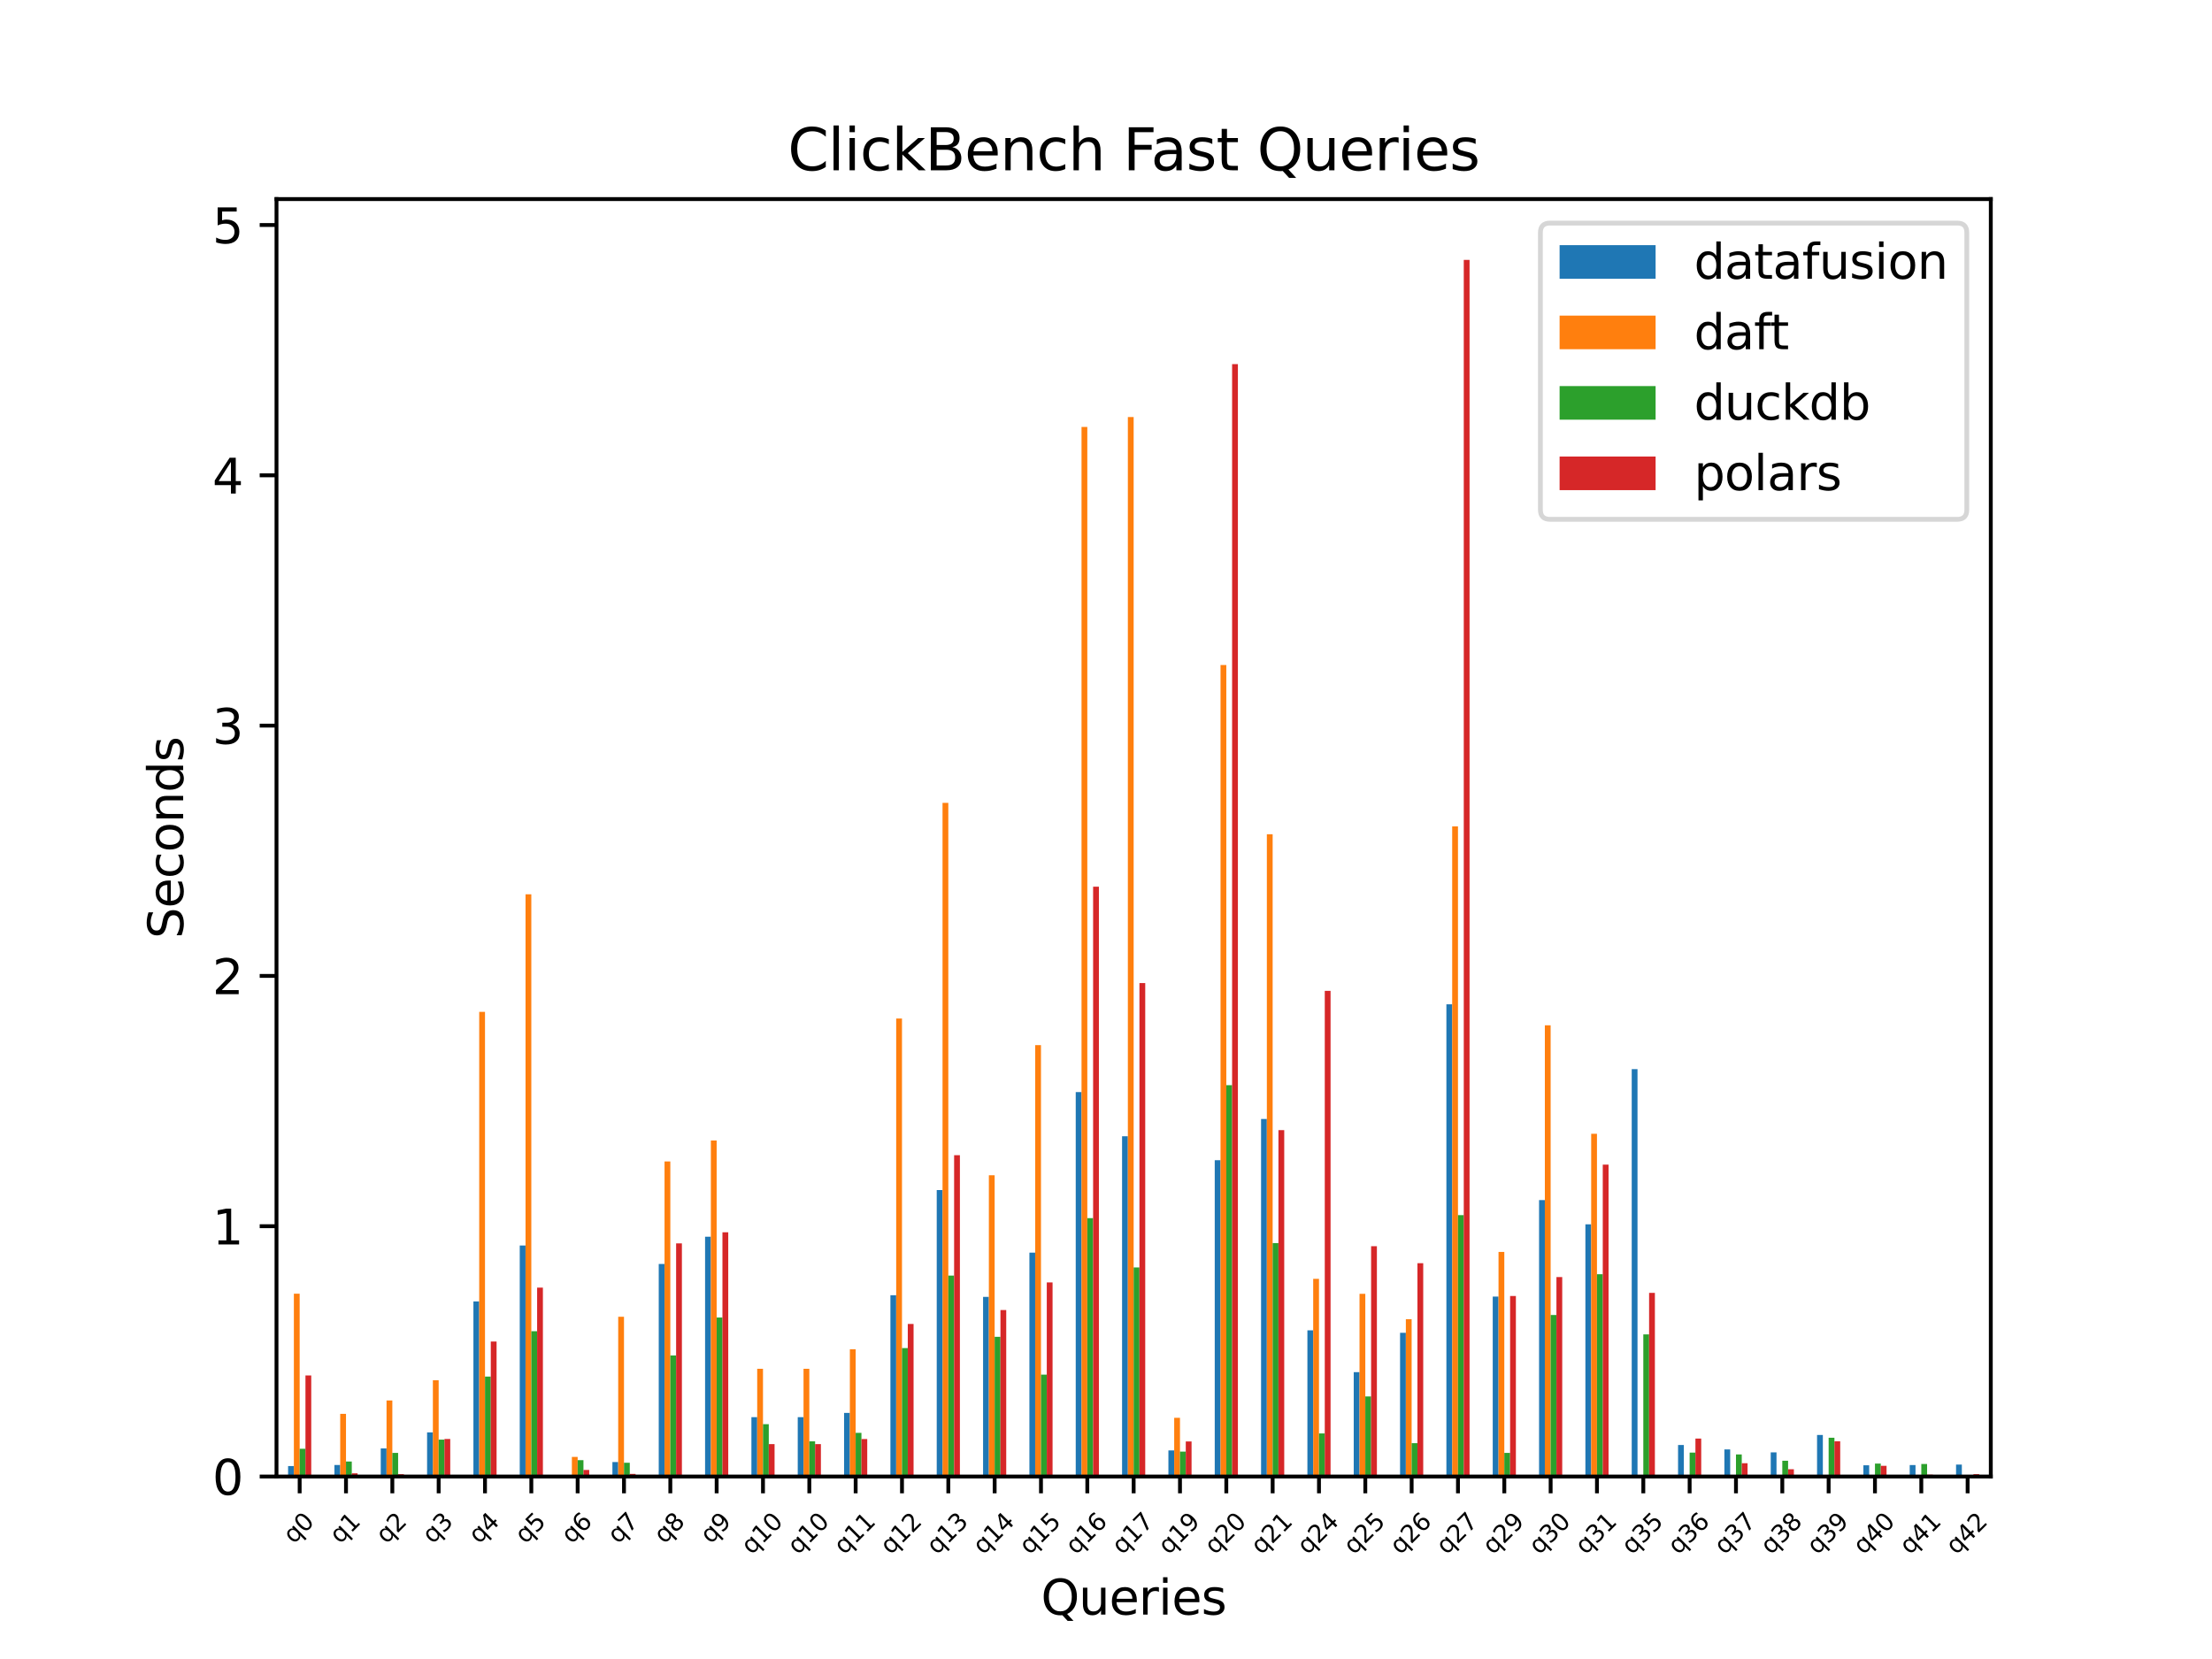 <?xml version="1.0" encoding="utf-8" standalone="no"?>
<!DOCTYPE svg PUBLIC "-//W3C//DTD SVG 1.1//EN"
  "http://www.w3.org/Graphics/SVG/1.1/DTD/svg11.dtd">
<svg xmlns:xlink="http://www.w3.org/1999/xlink" width="460.8pt" height="345.6pt" viewBox="0 0 460.8 345.6" xmlns="http://www.w3.org/2000/svg" version="1.1">
 <defs>
  <style type="text/css">*{stroke-linejoin: round; stroke-linecap: butt}</style>
 </defs>
 <g id="figure_1">
  <g id="patch_1">
   <path d="M 0 345.6 
L 460.8 345.6 
L 460.8 0 
L 0 0 
z
" style="fill: #ffffff"/>
  </g>
  <g id="axes_1">
   <g id="patch_2">
    <path d="M 57.6 307.584 
L 414.72 307.584 
L 414.72 41.472 
L 57.6 41.472 
z
" style="fill: #ffffff"/>
   </g>
   <g id="patch_3">
    <path d="M 60.013 307.584 
L 61.219 307.584 
L 61.219 305.4 
L 60.013 305.4 
z
" clip-path="url(#p3a0be3a5ac)" style="fill: #1f77b4"/>
   </g>
   <g id="patch_4">
    <path d="M 69.665 307.584 
L 70.871 307.584 
L 70.871 305.181 
L 69.665 305.181 
z
" clip-path="url(#p3a0be3a5ac)" style="fill: #1f77b4"/>
   </g>
   <g id="patch_5">
    <path d="M 79.317 307.584 
L 80.523 307.584 
L 80.523 301.737 
L 79.317 301.737 
z
" clip-path="url(#p3a0be3a5ac)" style="fill: #1f77b4"/>
   </g>
   <g id="patch_6">
    <path d="M 88.969 307.584 
L 90.175 307.584 
L 90.175 298.384 
L 88.969 298.384 
z
" clip-path="url(#p3a0be3a5ac)" style="fill: #1f77b4"/>
   </g>
   <g id="patch_7">
    <path d="M 98.621 307.584 
L 99.827 307.584 
L 99.827 271.108 
L 98.621 271.108 
z
" clip-path="url(#p3a0be3a5ac)" style="fill: #1f77b4"/>
   </g>
   <g id="patch_8">
    <path d="M 108.272 307.584 
L 109.479 307.584 
L 109.479 259.459 
L 108.272 259.459 
z
" clip-path="url(#p3a0be3a5ac)" style="fill: #1f77b4"/>
   </g>
   <g id="patch_9">
    <path d="M 117.924 307.584 
L 119.131 307.584 
L 119.131 307.554 
L 117.924 307.554 
z
" clip-path="url(#p3a0be3a5ac)" style="fill: #1f77b4"/>
   </g>
   <g id="patch_10">
    <path d="M 127.576 307.584 
L 128.783 307.584 
L 128.783 304.567 
L 127.576 304.567 
z
" clip-path="url(#p3a0be3a5ac)" style="fill: #1f77b4"/>
   </g>
   <g id="patch_11">
    <path d="M 137.228 307.584 
L 138.435 307.584 
L 138.435 263.302 
L 137.228 263.302 
z
" clip-path="url(#p3a0be3a5ac)" style="fill: #1f77b4"/>
   </g>
   <g id="patch_12">
    <path d="M 146.88 307.584 
L 148.086 307.584 
L 148.086 257.629 
L 146.88 257.629 
z
" clip-path="url(#p3a0be3a5ac)" style="fill: #1f77b4"/>
   </g>
   <g id="patch_13">
    <path d="M 156.532 307.584 
L 157.738 307.584 
L 157.738 295.223 
L 156.532 295.223 
z
" clip-path="url(#p3a0be3a5ac)" style="fill: #1f77b4"/>
   </g>
   <g id="patch_14">
    <path d="M 166.184 307.584 
L 167.39 307.584 
L 167.39 295.223 
L 166.184 295.223 
z
" clip-path="url(#p3a0be3a5ac)" style="fill: #1f77b4"/>
   </g>
   <g id="patch_15">
    <path d="M 175.836 307.584 
L 177.042 307.584 
L 177.042 294.329 
L 175.836 294.329 
z
" clip-path="url(#p3a0be3a5ac)" style="fill: #1f77b4"/>
   </g>
   <g id="patch_16">
    <path d="M 185.488 307.584 
L 186.694 307.584 
L 186.694 269.817 
L 185.488 269.817 
z
" clip-path="url(#p3a0be3a5ac)" style="fill: #1f77b4"/>
   </g>
   <g id="patch_17">
    <path d="M 195.139 307.584 
L 196.346 307.584 
L 196.346 247.912 
L 195.139 247.912 
z
" clip-path="url(#p3a0be3a5ac)" style="fill: #1f77b4"/>
   </g>
   <g id="patch_18">
    <path d="M 204.791 307.584 
L 205.998 307.584 
L 205.998 270.167 
L 204.791 270.167 
z
" clip-path="url(#p3a0be3a5ac)" style="fill: #1f77b4"/>
   </g>
   <g id="patch_19">
    <path d="M 214.443 307.584 
L 215.65 307.584 
L 215.65 260.948 
L 214.443 260.948 
z
" clip-path="url(#p3a0be3a5ac)" style="fill: #1f77b4"/>
   </g>
   <g id="patch_20">
    <path d="M 224.095 307.584 
L 225.302 307.584 
L 225.302 227.503 
L 224.095 227.503 
z
" clip-path="url(#p3a0be3a5ac)" style="fill: #1f77b4"/>
   </g>
   <g id="patch_21">
    <path d="M 233.747 307.584 
L 234.954 307.584 
L 234.954 236.702 
L 233.747 236.702 
z
" clip-path="url(#p3a0be3a5ac)" style="fill: #1f77b4"/>
   </g>
   <g id="patch_22">
    <path d="M 243.399 307.584 
L 244.605 307.584 
L 244.605 302.154 
L 243.399 302.154 
z
" clip-path="url(#p3a0be3a5ac)" style="fill: #1f77b4"/>
   </g>
   <g id="patch_23">
    <path d="M 253.051 307.584 
L 254.257 307.584 
L 254.257 241.698 
L 253.051 241.698 
z
" clip-path="url(#p3a0be3a5ac)" style="fill: #1f77b4"/>
   </g>
   <g id="patch_24">
    <path d="M 262.703 307.584 
L 263.909 307.584 
L 263.909 233.108 
L 262.703 233.108 
z
" clip-path="url(#p3a0be3a5ac)" style="fill: #1f77b4"/>
   </g>
   <g id="patch_25">
    <path d="M 272.355 307.584 
L 273.561 307.584 
L 273.561 277.125 
L 272.355 277.125 
z
" clip-path="url(#p3a0be3a5ac)" style="fill: #1f77b4"/>
   </g>
   <g id="patch_26">
    <path d="M 282.006 307.584 
L 283.213 307.584 
L 283.213 285.844 
L 282.006 285.844 
z
" clip-path="url(#p3a0be3a5ac)" style="fill: #1f77b4"/>
   </g>
   <g id="patch_27">
    <path d="M 291.658 307.584 
L 292.865 307.584 
L 292.865 277.652 
L 291.658 277.652 
z
" clip-path="url(#p3a0be3a5ac)" style="fill: #1f77b4"/>
   </g>
   <g id="patch_28">
    <path d="M 301.31 307.584 
L 302.517 307.584 
L 302.517 209.214 
L 301.31 209.214 
z
" clip-path="url(#p3a0be3a5ac)" style="fill: #1f77b4"/>
   </g>
   <g id="patch_29">
    <path d="M 310.962 307.584 
L 312.169 307.584 
L 312.169 270.099 
L 310.962 270.099 
z
" clip-path="url(#p3a0be3a5ac)" style="fill: #1f77b4"/>
   </g>
   <g id="patch_30">
    <path d="M 320.614 307.584 
L 321.821 307.584 
L 321.821 249.996 
L 320.614 249.996 
z
" clip-path="url(#p3a0be3a5ac)" style="fill: #1f77b4"/>
   </g>
   <g id="patch_31">
    <path d="M 330.266 307.584 
L 331.472 307.584 
L 331.472 255.056 
L 330.266 255.056 
z
" clip-path="url(#p3a0be3a5ac)" style="fill: #1f77b4"/>
   </g>
   <g id="patch_32">
    <path d="M 339.918 307.584 
L 341.124 307.584 
L 341.124 222.722 
L 339.918 222.722 
z
" clip-path="url(#p3a0be3a5ac)" style="fill: #1f77b4"/>
   </g>
   <g id="patch_33">
    <path d="M 349.57 307.584 
L 350.776 307.584 
L 350.776 301.023 
L 349.57 301.023 
z
" clip-path="url(#p3a0be3a5ac)" style="fill: #1f77b4"/>
   </g>
   <g id="patch_34">
    <path d="M 359.222 307.584 
L 360.428 307.584 
L 360.428 301.937 
L 359.222 301.937 
z
" clip-path="url(#p3a0be3a5ac)" style="fill: #1f77b4"/>
   </g>
   <g id="patch_35">
    <path d="M 368.874 307.584 
L 370.08 307.584 
L 370.08 302.552 
L 368.874 302.552 
z
" clip-path="url(#p3a0be3a5ac)" style="fill: #1f77b4"/>
   </g>
   <g id="patch_36">
    <path d="M 378.525 307.584 
L 379.732 307.584 
L 379.732 298.935 
L 378.525 298.935 
z
" clip-path="url(#p3a0be3a5ac)" style="fill: #1f77b4"/>
   </g>
   <g id="patch_37">
    <path d="M 388.177 307.584 
L 389.384 307.584 
L 389.384 305.241 
L 388.177 305.241 
z
" clip-path="url(#p3a0be3a5ac)" style="fill: #1f77b4"/>
   </g>
   <g id="patch_38">
    <path d="M 397.829 307.584 
L 399.036 307.584 
L 399.036 305.203 
L 397.829 305.203 
z
" clip-path="url(#p3a0be3a5ac)" style="fill: #1f77b4"/>
   </g>
   <g id="patch_39">
    <path d="M 407.481 307.584 
L 408.688 307.584 
L 408.688 305.102 
L 407.481 305.102 
z
" clip-path="url(#p3a0be3a5ac)" style="fill: #1f77b4"/>
   </g>
   <g id="patch_40">
    <path d="M 61.219 307.584 
L 62.426 307.584 
L 62.426 269.495 
L 61.219 269.495 
z
" clip-path="url(#p3a0be3a5ac)" style="fill: #ff7f0e"/>
   </g>
   <g id="patch_41">
    <path d="M 70.871 307.584 
L 72.078 307.584 
L 72.078 294.534 
L 70.871 294.534 
z
" clip-path="url(#p3a0be3a5ac)" style="fill: #ff7f0e"/>
   </g>
   <g id="patch_42">
    <path d="M 80.523 307.584 
L 81.73 307.584 
L 81.73 291.739 
L 80.523 291.739 
z
" clip-path="url(#p3a0be3a5ac)" style="fill: #ff7f0e"/>
   </g>
   <g id="patch_43">
    <path d="M 90.175 307.584 
L 91.382 307.584 
L 91.382 287.528 
L 90.175 287.528 
z
" clip-path="url(#p3a0be3a5ac)" style="fill: #ff7f0e"/>
   </g>
   <g id="patch_44">
    <path d="M 99.827 307.584 
L 101.034 307.584 
L 101.034 210.791 
L 99.827 210.791 
z
" clip-path="url(#p3a0be3a5ac)" style="fill: #ff7f0e"/>
   </g>
   <g id="patch_45">
    <path d="M 109.479 307.584 
L 110.685 307.584 
L 110.685 186.294 
L 109.479 186.294 
z
" clip-path="url(#p3a0be3a5ac)" style="fill: #ff7f0e"/>
   </g>
   <g id="patch_46">
    <path d="M 119.131 307.584 
L 120.337 307.584 
L 120.337 303.505 
L 119.131 303.505 
z
" clip-path="url(#p3a0be3a5ac)" style="fill: #ff7f0e"/>
   </g>
   <g id="patch_47">
    <path d="M 128.783 307.584 
L 129.989 307.584 
L 129.989 274.303 
L 128.783 274.303 
z
" clip-path="url(#p3a0be3a5ac)" style="fill: #ff7f0e"/>
   </g>
   <g id="patch_48">
    <path d="M 138.435 307.584 
L 139.641 307.584 
L 139.641 241.957 
L 138.435 241.957 
z
" clip-path="url(#p3a0be3a5ac)" style="fill: #ff7f0e"/>
   </g>
   <g id="patch_49">
    <path d="M 148.086 307.584 
L 149.293 307.584 
L 149.293 237.588 
L 148.086 237.588 
z
" clip-path="url(#p3a0be3a5ac)" style="fill: #ff7f0e"/>
   </g>
   <g id="patch_50">
    <path d="M 157.738 307.584 
L 158.945 307.584 
L 158.945 285.147 
L 157.738 285.147 
z
" clip-path="url(#p3a0be3a5ac)" style="fill: #ff7f0e"/>
   </g>
   <g id="patch_51">
    <path d="M 167.39 307.584 
L 168.597 307.584 
L 168.597 285.147 
L 167.39 285.147 
z
" clip-path="url(#p3a0be3a5ac)" style="fill: #ff7f0e"/>
   </g>
   <g id="patch_52">
    <path d="M 177.042 307.584 
L 178.249 307.584 
L 178.249 281.077 
L 177.042 281.077 
z
" clip-path="url(#p3a0be3a5ac)" style="fill: #ff7f0e"/>
   </g>
   <g id="patch_53">
    <path d="M 186.694 307.584 
L 187.901 307.584 
L 187.901 212.179 
L 186.694 212.179 
z
" clip-path="url(#p3a0be3a5ac)" style="fill: #ff7f0e"/>
   </g>
   <g id="patch_54">
    <path d="M 196.346 307.584 
L 197.552 307.584 
L 197.552 167.251 
L 196.346 167.251 
z
" clip-path="url(#p3a0be3a5ac)" style="fill: #ff7f0e"/>
   </g>
   <g id="patch_55">
    <path d="M 205.998 307.584 
L 207.204 307.584 
L 207.204 244.82 
L 205.998 244.82 
z
" clip-path="url(#p3a0be3a5ac)" style="fill: #ff7f0e"/>
   </g>
   <g id="patch_56">
    <path d="M 215.65 307.584 
L 216.856 307.584 
L 216.856 217.717 
L 215.65 217.717 
z
" clip-path="url(#p3a0be3a5ac)" style="fill: #ff7f0e"/>
   </g>
   <g id="patch_57">
    <path d="M 225.302 307.584 
L 226.508 307.584 
L 226.508 88.941 
L 225.302 88.941 
z
" clip-path="url(#p3a0be3a5ac)" style="fill: #ff7f0e"/>
   </g>
   <g id="patch_58">
    <path d="M 234.954 307.584 
L 236.16 307.584 
L 236.16 86.872 
L 234.954 86.872 
z
" clip-path="url(#p3a0be3a5ac)" style="fill: #ff7f0e"/>
   </g>
   <g id="patch_59">
    <path d="M 244.605 307.584 
L 245.812 307.584 
L 245.812 295.348 
L 244.605 295.348 
z
" clip-path="url(#p3a0be3a5ac)" style="fill: #ff7f0e"/>
   </g>
   <g id="patch_60">
    <path d="M 254.257 307.584 
L 255.464 307.584 
L 255.464 138.538 
L 254.257 138.538 
z
" clip-path="url(#p3a0be3a5ac)" style="fill: #ff7f0e"/>
   </g>
   <g id="patch_61">
    <path d="M 263.909 307.584 
L 265.116 307.584 
L 265.116 173.786 
L 263.909 173.786 
z
" clip-path="url(#p3a0be3a5ac)" style="fill: #ff7f0e"/>
   </g>
   <g id="patch_62">
    <path d="M 273.561 307.584 
L 274.768 307.584 
L 274.768 266.4 
L 273.561 266.4 
z
" clip-path="url(#p3a0be3a5ac)" style="fill: #ff7f0e"/>
   </g>
   <g id="patch_63">
    <path d="M 283.213 307.584 
L 284.419 307.584 
L 284.419 269.522 
L 283.213 269.522 
z
" clip-path="url(#p3a0be3a5ac)" style="fill: #ff7f0e"/>
   </g>
   <g id="patch_64">
    <path d="M 292.865 307.584 
L 294.071 307.584 
L 294.071 274.805 
L 292.865 274.805 
z
" clip-path="url(#p3a0be3a5ac)" style="fill: #ff7f0e"/>
   </g>
   <g id="patch_65">
    <path d="M 302.517 307.584 
L 303.723 307.584 
L 303.723 172.149 
L 302.517 172.149 
z
" clip-path="url(#p3a0be3a5ac)" style="fill: #ff7f0e"/>
   </g>
   <g id="patch_66">
    <path d="M 312.169 307.584 
L 313.375 307.584 
L 313.375 260.801 
L 312.169 260.801 
z
" clip-path="url(#p3a0be3a5ac)" style="fill: #ff7f0e"/>
   </g>
   <g id="patch_67">
    <path d="M 321.821 307.584 
L 323.027 307.584 
L 323.027 213.594 
L 321.821 213.594 
z
" clip-path="url(#p3a0be3a5ac)" style="fill: #ff7f0e"/>
   </g>
   <g id="patch_68">
    <path d="M 331.472 307.584 
L 332.679 307.584 
L 332.679 236.191 
L 331.472 236.191 
z
" clip-path="url(#p3a0be3a5ac)" style="fill: #ff7f0e"/>
   </g>
   <g id="patch_69">
    <path d="M 341.124 307.584 
L 342.331 307.584 
L 342.331 307.584 
L 341.124 307.584 
z
" clip-path="url(#p3a0be3a5ac)" style="fill: #ff7f0e"/>
   </g>
   <g id="patch_70">
    <path d="M 350.776 307.584 
L 351.983 307.584 
L 351.983 307.584 
L 350.776 307.584 
z
" clip-path="url(#p3a0be3a5ac)" style="fill: #ff7f0e"/>
   </g>
   <g id="patch_71">
    <path d="M 360.428 307.584 
L 361.635 307.584 
L 361.635 307.584 
L 360.428 307.584 
z
" clip-path="url(#p3a0be3a5ac)" style="fill: #ff7f0e"/>
   </g>
   <g id="patch_72">
    <path d="M 370.08 307.584 
L 371.286 307.584 
L 371.286 307.584 
L 370.08 307.584 
z
" clip-path="url(#p3a0be3a5ac)" style="fill: #ff7f0e"/>
   </g>
   <g id="patch_73">
    <path d="M 379.732 307.584 
L 380.938 307.584 
L 380.938 307.584 
L 379.732 307.584 
z
" clip-path="url(#p3a0be3a5ac)" style="fill: #ff7f0e"/>
   </g>
   <g id="patch_74">
    <path d="M 389.384 307.584 
L 390.59 307.584 
L 390.59 307.584 
L 389.384 307.584 
z
" clip-path="url(#p3a0be3a5ac)" style="fill: #ff7f0e"/>
   </g>
   <g id="patch_75">
    <path d="M 399.036 307.584 
L 400.242 307.584 
L 400.242 307.584 
L 399.036 307.584 
z
" clip-path="url(#p3a0be3a5ac)" style="fill: #ff7f0e"/>
   </g>
   <g id="patch_76">
    <path d="M 408.688 307.584 
L 409.894 307.584 
L 409.894 307.584 
L 408.688 307.584 
z
" clip-path="url(#p3a0be3a5ac)" style="fill: #ff7f0e"/>
   </g>
   <g id="patch_77">
    <path d="M 62.426 307.584 
L 63.632 307.584 
L 63.632 301.81 
L 62.426 301.81 
z
" clip-path="url(#p3a0be3a5ac)" style="fill: #2ca02c"/>
   </g>
   <g id="patch_78">
    <path d="M 72.078 307.584 
L 73.284 307.584 
L 73.284 304.465 
L 72.078 304.465 
z
" clip-path="url(#p3a0be3a5ac)" style="fill: #2ca02c"/>
   </g>
   <g id="patch_79">
    <path d="M 81.73 307.584 
L 82.936 307.584 
L 82.936 302.665 
L 81.73 302.665 
z
" clip-path="url(#p3a0be3a5ac)" style="fill: #2ca02c"/>
   </g>
   <g id="patch_80">
    <path d="M 91.382 307.584 
L 92.588 307.584 
L 92.588 299.9 
L 91.382 299.9 
z
" clip-path="url(#p3a0be3a5ac)" style="fill: #2ca02c"/>
   </g>
   <g id="patch_81">
    <path d="M 101.034 307.584 
L 102.24 307.584 
L 102.24 286.771 
L 101.034 286.771 
z
" clip-path="url(#p3a0be3a5ac)" style="fill: #2ca02c"/>
   </g>
   <g id="patch_82">
    <path d="M 110.685 307.584 
L 111.892 307.584 
L 111.892 277.31 
L 110.685 277.31 
z
" clip-path="url(#p3a0be3a5ac)" style="fill: #2ca02c"/>
   </g>
   <g id="patch_83">
    <path d="M 120.337 307.584 
L 121.544 307.584 
L 121.544 304.174 
L 120.337 304.174 
z
" clip-path="url(#p3a0be3a5ac)" style="fill: #2ca02c"/>
   </g>
   <g id="patch_84">
    <path d="M 129.989 307.584 
L 131.196 307.584 
L 131.196 304.713 
L 129.989 304.713 
z
" clip-path="url(#p3a0be3a5ac)" style="fill: #2ca02c"/>
   </g>
   <g id="patch_85">
    <path d="M 139.641 307.584 
L 140.848 307.584 
L 140.848 282.364 
L 139.641 282.364 
z
" clip-path="url(#p3a0be3a5ac)" style="fill: #2ca02c"/>
   </g>
   <g id="patch_86">
    <path d="M 149.293 307.584 
L 150.499 307.584 
L 150.499 274.466 
L 149.293 274.466 
z
" clip-path="url(#p3a0be3a5ac)" style="fill: #2ca02c"/>
   </g>
   <g id="patch_87">
    <path d="M 158.945 307.584 
L 160.151 307.584 
L 160.151 296.683 
L 158.945 296.683 
z
" clip-path="url(#p3a0be3a5ac)" style="fill: #2ca02c"/>
   </g>
   <g id="patch_88">
    <path d="M 168.597 307.584 
L 169.803 307.584 
L 169.803 300.253 
L 168.597 300.253 
z
" clip-path="url(#p3a0be3a5ac)" style="fill: #2ca02c"/>
   </g>
   <g id="patch_89">
    <path d="M 178.249 307.584 
L 179.455 307.584 
L 179.455 298.488 
L 178.249 298.488 
z
" clip-path="url(#p3a0be3a5ac)" style="fill: #2ca02c"/>
   </g>
   <g id="patch_90">
    <path d="M 187.901 307.584 
L 189.107 307.584 
L 189.107 280.831 
L 187.901 280.831 
z
" clip-path="url(#p3a0be3a5ac)" style="fill: #2ca02c"/>
   </g>
   <g id="patch_91">
    <path d="M 197.552 307.584 
L 198.759 307.584 
L 198.759 265.73 
L 197.552 265.73 
z
" clip-path="url(#p3a0be3a5ac)" style="fill: #2ca02c"/>
   </g>
   <g id="patch_92">
    <path d="M 207.204 307.584 
L 208.411 307.584 
L 208.411 278.483 
L 207.204 278.483 
z
" clip-path="url(#p3a0be3a5ac)" style="fill: #2ca02c"/>
   </g>
   <g id="patch_93">
    <path d="M 216.856 307.584 
L 218.063 307.584 
L 218.063 286.364 
L 216.856 286.364 
z
" clip-path="url(#p3a0be3a5ac)" style="fill: #2ca02c"/>
   </g>
   <g id="patch_94">
    <path d="M 226.508 307.584 
L 227.715 307.584 
L 227.715 253.76 
L 226.508 253.76 
z
" clip-path="url(#p3a0be3a5ac)" style="fill: #2ca02c"/>
   </g>
   <g id="patch_95">
    <path d="M 236.16 307.584 
L 237.366 307.584 
L 237.366 264.028 
L 236.16 264.028 
z
" clip-path="url(#p3a0be3a5ac)" style="fill: #2ca02c"/>
   </g>
   <g id="patch_96">
    <path d="M 245.812 307.584 
L 247.018 307.584 
L 247.018 302.396 
L 245.812 302.396 
z
" clip-path="url(#p3a0be3a5ac)" style="fill: #2ca02c"/>
   </g>
   <g id="patch_97">
    <path d="M 255.464 307.584 
L 256.67 307.584 
L 256.67 226.062 
L 255.464 226.062 
z
" clip-path="url(#p3a0be3a5ac)" style="fill: #2ca02c"/>
   </g>
   <g id="patch_98">
    <path d="M 265.116 307.584 
L 266.322 307.584 
L 266.322 258.954 
L 265.116 258.954 
z
" clip-path="url(#p3a0be3a5ac)" style="fill: #2ca02c"/>
   </g>
   <g id="patch_99">
    <path d="M 274.768 307.584 
L 275.974 307.584 
L 275.974 298.616 
L 274.768 298.616 
z
" clip-path="url(#p3a0be3a5ac)" style="fill: #2ca02c"/>
   </g>
   <g id="patch_100">
    <path d="M 284.419 307.584 
L 285.626 307.584 
L 285.626 290.91 
L 284.419 290.91 
z
" clip-path="url(#p3a0be3a5ac)" style="fill: #2ca02c"/>
   </g>
   <g id="patch_101">
    <path d="M 294.071 307.584 
L 295.278 307.584 
L 295.278 300.64 
L 294.071 300.64 
z
" clip-path="url(#p3a0be3a5ac)" style="fill: #2ca02c"/>
   </g>
   <g id="patch_102">
    <path d="M 303.723 307.584 
L 304.93 307.584 
L 304.93 253.133 
L 303.723 253.133 
z
" clip-path="url(#p3a0be3a5ac)" style="fill: #2ca02c"/>
   </g>
   <g id="patch_103">
    <path d="M 313.375 307.584 
L 314.582 307.584 
L 314.582 302.669 
L 313.375 302.669 
z
" clip-path="url(#p3a0be3a5ac)" style="fill: #2ca02c"/>
   </g>
   <g id="patch_104">
    <path d="M 323.027 307.584 
L 324.234 307.584 
L 324.234 273.934 
L 323.027 273.934 
z
" clip-path="url(#p3a0be3a5ac)" style="fill: #2ca02c"/>
   </g>
   <g id="patch_105">
    <path d="M 332.679 307.584 
L 333.885 307.584 
L 333.885 265.451 
L 332.679 265.451 
z
" clip-path="url(#p3a0be3a5ac)" style="fill: #2ca02c"/>
   </g>
   <g id="patch_106">
    <path d="M 342.331 307.584 
L 343.537 307.584 
L 343.537 277.984 
L 342.331 277.984 
z
" clip-path="url(#p3a0be3a5ac)" style="fill: #2ca02c"/>
   </g>
   <g id="patch_107">
    <path d="M 351.983 307.584 
L 353.189 307.584 
L 353.189 302.601 
L 351.983 302.601 
z
" clip-path="url(#p3a0be3a5ac)" style="fill: #2ca02c"/>
   </g>
   <g id="patch_108">
    <path d="M 361.635 307.584 
L 362.841 307.584 
L 362.841 302.984 
L 361.635 302.984 
z
" clip-path="url(#p3a0be3a5ac)" style="fill: #2ca02c"/>
   </g>
   <g id="patch_109">
    <path d="M 371.286 307.584 
L 372.493 307.584 
L 372.493 304.295 
L 371.286 304.295 
z
" clip-path="url(#p3a0be3a5ac)" style="fill: #2ca02c"/>
   </g>
   <g id="patch_110">
    <path d="M 380.938 307.584 
L 382.145 307.584 
L 382.145 299.513 
L 380.938 299.513 
z
" clip-path="url(#p3a0be3a5ac)" style="fill: #2ca02c"/>
   </g>
   <g id="patch_111">
    <path d="M 390.59 307.584 
L 391.797 307.584 
L 391.797 304.892 
L 390.59 304.892 
z
" clip-path="url(#p3a0be3a5ac)" style="fill: #2ca02c"/>
   </g>
   <g id="patch_112">
    <path d="M 400.242 307.584 
L 401.449 307.584 
L 401.449 304.971 
L 400.242 304.971 
z
" clip-path="url(#p3a0be3a5ac)" style="fill: #2ca02c"/>
   </g>
   <g id="patch_113">
    <path d="M 409.894 307.584 
L 411.101 307.584 
L 411.101 307.584 
L 409.894 307.584 
z
" clip-path="url(#p3a0be3a5ac)" style="fill: #2ca02c"/>
   </g>
   <g id="patch_114">
    <path d="M 63.632 307.584 
L 64.839 307.584 
L 64.839 286.533 
L 63.632 286.533 
z
" clip-path="url(#p3a0be3a5ac)" style="fill: #d62728"/>
   </g>
   <g id="patch_115">
    <path d="M 73.284 307.584 
L 74.491 307.584 
L 74.491 306.923 
L 73.284 306.923 
z
" clip-path="url(#p3a0be3a5ac)" style="fill: #d62728"/>
   </g>
   <g id="patch_116">
    <path d="M 82.936 307.584 
L 84.143 307.584 
L 84.143 307.099 
L 82.936 307.099 
z
" clip-path="url(#p3a0be3a5ac)" style="fill: #d62728"/>
   </g>
   <g id="patch_117">
    <path d="M 92.588 307.584 
L 93.795 307.584 
L 93.795 299.768 
L 92.588 299.768 
z
" clip-path="url(#p3a0be3a5ac)" style="fill: #d62728"/>
   </g>
   <g id="patch_118">
    <path d="M 102.24 307.584 
L 103.446 307.584 
L 103.446 279.466 
L 102.24 279.466 
z
" clip-path="url(#p3a0be3a5ac)" style="fill: #d62728"/>
   </g>
   <g id="patch_119">
    <path d="M 111.892 307.584 
L 113.098 307.584 
L 113.098 268.237 
L 111.892 268.237 
z
" clip-path="url(#p3a0be3a5ac)" style="fill: #d62728"/>
   </g>
   <g id="patch_120">
    <path d="M 121.544 307.584 
L 122.75 307.584 
L 122.75 306.221 
L 121.544 306.221 
z
" clip-path="url(#p3a0be3a5ac)" style="fill: #d62728"/>
   </g>
   <g id="patch_121">
    <path d="M 131.196 307.584 
L 132.402 307.584 
L 132.402 307.037 
L 131.196 307.037 
z
" clip-path="url(#p3a0be3a5ac)" style="fill: #d62728"/>
   </g>
   <g id="patch_122">
    <path d="M 140.848 307.584 
L 142.054 307.584 
L 142.054 259.019 
L 140.848 259.019 
z
" clip-path="url(#p3a0be3a5ac)" style="fill: #d62728"/>
   </g>
   <g id="patch_123">
    <path d="M 150.499 307.584 
L 151.706 307.584 
L 151.706 256.71 
L 150.499 256.71 
z
" clip-path="url(#p3a0be3a5ac)" style="fill: #d62728"/>
   </g>
   <g id="patch_124">
    <path d="M 160.151 307.584 
L 161.358 307.584 
L 161.358 300.836 
L 160.151 300.836 
z
" clip-path="url(#p3a0be3a5ac)" style="fill: #d62728"/>
   </g>
   <g id="patch_125">
    <path d="M 169.803 307.584 
L 171.01 307.584 
L 171.01 300.836 
L 169.803 300.836 
z
" clip-path="url(#p3a0be3a5ac)" style="fill: #d62728"/>
   </g>
   <g id="patch_126">
    <path d="M 179.455 307.584 
L 180.662 307.584 
L 180.662 299.781 
L 179.455 299.781 
z
" clip-path="url(#p3a0be3a5ac)" style="fill: #d62728"/>
   </g>
   <g id="patch_127">
    <path d="M 189.107 307.584 
L 190.314 307.584 
L 190.314 275.8 
L 189.107 275.8 
z
" clip-path="url(#p3a0be3a5ac)" style="fill: #d62728"/>
   </g>
   <g id="patch_128">
    <path d="M 198.759 307.584 
L 199.965 307.584 
L 199.965 240.648 
L 198.759 240.648 
z
" clip-path="url(#p3a0be3a5ac)" style="fill: #d62728"/>
   </g>
   <g id="patch_129">
    <path d="M 208.411 307.584 
L 209.617 307.584 
L 209.617 272.904 
L 208.411 272.904 
z
" clip-path="url(#p3a0be3a5ac)" style="fill: #d62728"/>
   </g>
   <g id="patch_130">
    <path d="M 218.063 307.584 
L 219.269 307.584 
L 219.269 267.147 
L 218.063 267.147 
z
" clip-path="url(#p3a0be3a5ac)" style="fill: #d62728"/>
   </g>
   <g id="patch_131">
    <path d="M 227.715 307.584 
L 228.921 307.584 
L 228.921 184.712 
L 227.715 184.712 
z
" clip-path="url(#p3a0be3a5ac)" style="fill: #d62728"/>
   </g>
   <g id="patch_132">
    <path d="M 237.366 307.584 
L 238.573 307.584 
L 238.573 204.796 
L 237.366 204.796 
z
" clip-path="url(#p3a0be3a5ac)" style="fill: #d62728"/>
   </g>
   <g id="patch_133">
    <path d="M 247.018 307.584 
L 248.225 307.584 
L 248.225 300.279 
L 247.018 300.279 
z
" clip-path="url(#p3a0be3a5ac)" style="fill: #d62728"/>
   </g>
   <g id="patch_134">
    <path d="M 256.67 307.584 
L 257.877 307.584 
L 257.877 75.854 
L 256.67 75.854 
z
" clip-path="url(#p3a0be3a5ac)" style="fill: #d62728"/>
   </g>
   <g id="patch_135">
    <path d="M 266.322 307.584 
L 267.529 307.584 
L 267.529 235.428 
L 266.322 235.428 
z
" clip-path="url(#p3a0be3a5ac)" style="fill: #d62728"/>
   </g>
   <g id="patch_136">
    <path d="M 275.974 307.584 
L 277.181 307.584 
L 277.181 206.415 
L 275.974 206.415 
z
" clip-path="url(#p3a0be3a5ac)" style="fill: #d62728"/>
   </g>
   <g id="patch_137">
    <path d="M 285.626 307.584 
L 286.832 307.584 
L 286.832 259.608 
L 285.626 259.608 
z
" clip-path="url(#p3a0be3a5ac)" style="fill: #d62728"/>
   </g>
   <g id="patch_138">
    <path d="M 295.278 307.584 
L 296.484 307.584 
L 296.484 263.152 
L 295.278 263.152 
z
" clip-path="url(#p3a0be3a5ac)" style="fill: #d62728"/>
   </g>
   <g id="patch_139">
    <path d="M 304.93 307.584 
L 306.136 307.584 
L 306.136 54.144 
L 304.93 54.144 
z
" clip-path="url(#p3a0be3a5ac)" style="fill: #d62728"/>
   </g>
   <g id="patch_140">
    <path d="M 314.582 307.584 
L 315.788 307.584 
L 315.788 269.976 
L 314.582 269.976 
z
" clip-path="url(#p3a0be3a5ac)" style="fill: #d62728"/>
   </g>
   <g id="patch_141">
    <path d="M 324.234 307.584 
L 325.44 307.584 
L 325.44 266.031 
L 324.234 266.031 
z
" clip-path="url(#p3a0be3a5ac)" style="fill: #d62728"/>
   </g>
   <g id="patch_142">
    <path d="M 333.885 307.584 
L 335.092 307.584 
L 335.092 242.612 
L 333.885 242.612 
z
" clip-path="url(#p3a0be3a5ac)" style="fill: #d62728"/>
   </g>
   <g id="patch_143">
    <path d="M 343.537 307.584 
L 344.744 307.584 
L 344.744 269.334 
L 343.537 269.334 
z
" clip-path="url(#p3a0be3a5ac)" style="fill: #d62728"/>
   </g>
   <g id="patch_144">
    <path d="M 353.189 307.584 
L 354.396 307.584 
L 354.396 299.675 
L 353.189 299.675 
z
" clip-path="url(#p3a0be3a5ac)" style="fill: #d62728"/>
   </g>
   <g id="patch_145">
    <path d="M 362.841 307.584 
L 364.048 307.584 
L 364.048 304.818 
L 362.841 304.818 
z
" clip-path="url(#p3a0be3a5ac)" style="fill: #d62728"/>
   </g>
   <g id="patch_146">
    <path d="M 372.493 307.584 
L 373.699 307.584 
L 373.699 306.07 
L 372.493 306.07 
z
" clip-path="url(#p3a0be3a5ac)" style="fill: #d62728"/>
   </g>
   <g id="patch_147">
    <path d="M 382.145 307.584 
L 383.351 307.584 
L 383.351 300.247 
L 382.145 300.247 
z
" clip-path="url(#p3a0be3a5ac)" style="fill: #d62728"/>
   </g>
   <g id="patch_148">
    <path d="M 391.797 307.584 
L 393.003 307.584 
L 393.003 305.361 
L 391.797 305.361 
z
" clip-path="url(#p3a0be3a5ac)" style="fill: #d62728"/>
   </g>
   <g id="patch_149">
    <path d="M 401.449 307.584 
L 402.655 307.584 
L 402.655 307.198 
L 401.449 307.198 
z
" clip-path="url(#p3a0be3a5ac)" style="fill: #d62728"/>
   </g>
   <g id="patch_150">
    <path d="M 411.101 307.584 
L 412.307 307.584 
L 412.307 307.09 
L 411.101 307.09 
z
" clip-path="url(#p3a0be3a5ac)" style="fill: #d62728"/>
   </g>
   <g id="matplotlib.axis_1">
    <g id="xtick_1">
     <g id="line2d_1">
      <defs>
       <path id="m177f2b5c7f" d="M 0 0 
L 0 3.5 
" style="stroke: #000000; stroke-width: 0.8"/>
      </defs>
      <g>
       <use xlink:href="#m177f2b5c7f" x="62.426" y="307.584" style="stroke: #000000; stroke-width: 0.8"/>
      </g>
     </g>
     <g id="text_1">
      <!-- q0 -->
      <g transform="translate(61.155 321.764) rotate(-45) scale(0.05 -0.05)">
       <defs>
        <path id="DejaVuSans-71" d="M 947 1747 
Q 947 1113 1208 752 
Q 1469 391 1925 391 
Q 2381 391 2643 752 
Q 2906 1113 2906 1747 
Q 2906 2381 2643 2742 
Q 2381 3103 1925 3103 
Q 1469 3103 1208 2742 
Q 947 2381 947 1747 
z
M 2906 525 
Q 2725 213 2448 61 
Q 2172 -91 1784 -91 
Q 1150 -91 751 415 
Q 353 922 353 1747 
Q 353 2572 751 3078 
Q 1150 3584 1784 3584 
Q 2172 3584 2448 3432 
Q 2725 3281 2906 2969 
L 2906 3500 
L 3481 3500 
L 3481 -1331 
L 2906 -1331 
L 2906 525 
z
" transform="scale(0.016)"/>
        <path id="DejaVuSans-30" d="M 2034 4250 
Q 1547 4250 1301 3770 
Q 1056 3291 1056 2328 
Q 1056 1369 1301 889 
Q 1547 409 2034 409 
Q 2525 409 2770 889 
Q 3016 1369 3016 2328 
Q 3016 3291 2770 3770 
Q 2525 4250 2034 4250 
z
M 2034 4750 
Q 2819 4750 3233 4129 
Q 3647 3509 3647 2328 
Q 3647 1150 3233 529 
Q 2819 -91 2034 -91 
Q 1250 -91 836 529 
Q 422 1150 422 2328 
Q 422 3509 836 4129 
Q 1250 4750 2034 4750 
z
" transform="scale(0.016)"/>
       </defs>
       <use xlink:href="#DejaVuSans-71"/>
       <use xlink:href="#DejaVuSans-30" transform="translate(63.477 0)"/>
      </g>
     </g>
    </g>
    <g id="xtick_2">
     <g id="line2d_2">
      <g>
       <use xlink:href="#m177f2b5c7f" x="72.078" y="307.584" style="stroke: #000000; stroke-width: 0.8"/>
      </g>
     </g>
     <g id="text_2">
      <!-- q1 -->
      <g transform="translate(70.806 321.764) rotate(-45) scale(0.05 -0.05)">
       <defs>
        <path id="DejaVuSans-31" d="M 794 531 
L 1825 531 
L 1825 4091 
L 703 3866 
L 703 4441 
L 1819 4666 
L 2450 4666 
L 2450 531 
L 3481 531 
L 3481 0 
L 794 0 
L 794 531 
z
" transform="scale(0.016)"/>
       </defs>
       <use xlink:href="#DejaVuSans-71"/>
       <use xlink:href="#DejaVuSans-31" transform="translate(63.477 0)"/>
      </g>
     </g>
    </g>
    <g id="xtick_3">
     <g id="line2d_3">
      <g>
       <use xlink:href="#m177f2b5c7f" x="81.73" y="307.584" style="stroke: #000000; stroke-width: 0.8"/>
      </g>
     </g>
     <g id="text_3">
      <!-- q2 -->
      <g transform="translate(80.458 321.764) rotate(-45) scale(0.05 -0.05)">
       <defs>
        <path id="DejaVuSans-32" d="M 1228 531 
L 3431 531 
L 3431 0 
L 469 0 
L 469 531 
Q 828 903 1448 1529 
Q 2069 2156 2228 2338 
Q 2531 2678 2651 2914 
Q 2772 3150 2772 3378 
Q 2772 3750 2511 3984 
Q 2250 4219 1831 4219 
Q 1534 4219 1204 4116 
Q 875 4013 500 3803 
L 500 4441 
Q 881 4594 1212 4672 
Q 1544 4750 1819 4750 
Q 2544 4750 2975 4387 
Q 3406 4025 3406 3419 
Q 3406 3131 3298 2873 
Q 3191 2616 2906 2266 
Q 2828 2175 2409 1742 
Q 1991 1309 1228 531 
z
" transform="scale(0.016)"/>
       </defs>
       <use xlink:href="#DejaVuSans-71"/>
       <use xlink:href="#DejaVuSans-32" transform="translate(63.477 0)"/>
      </g>
     </g>
    </g>
    <g id="xtick_4">
     <g id="line2d_4">
      <g>
       <use xlink:href="#m177f2b5c7f" x="91.382" y="307.584" style="stroke: #000000; stroke-width: 0.8"/>
      </g>
     </g>
     <g id="text_4">
      <!-- q3 -->
      <g transform="translate(90.11 321.764) rotate(-45) scale(0.05 -0.05)">
       <defs>
        <path id="DejaVuSans-33" d="M 2597 2516 
Q 3050 2419 3304 2112 
Q 3559 1806 3559 1356 
Q 3559 666 3084 287 
Q 2609 -91 1734 -91 
Q 1441 -91 1130 -33 
Q 819 25 488 141 
L 488 750 
Q 750 597 1062 519 
Q 1375 441 1716 441 
Q 2309 441 2620 675 
Q 2931 909 2931 1356 
Q 2931 1769 2642 2001 
Q 2353 2234 1838 2234 
L 1294 2234 
L 1294 2753 
L 1863 2753 
Q 2328 2753 2575 2939 
Q 2822 3125 2822 3475 
Q 2822 3834 2567 4026 
Q 2313 4219 1838 4219 
Q 1578 4219 1281 4162 
Q 984 4106 628 3988 
L 628 4550 
Q 988 4650 1302 4700 
Q 1616 4750 1894 4750 
Q 2613 4750 3031 4423 
Q 3450 4097 3450 3541 
Q 3450 3153 3228 2886 
Q 3006 2619 2597 2516 
z
" transform="scale(0.016)"/>
       </defs>
       <use xlink:href="#DejaVuSans-71"/>
       <use xlink:href="#DejaVuSans-33" transform="translate(63.477 0)"/>
      </g>
     </g>
    </g>
    <g id="xtick_5">
     <g id="line2d_5">
      <g>
       <use xlink:href="#m177f2b5c7f" x="101.034" y="307.584" style="stroke: #000000; stroke-width: 0.8"/>
      </g>
     </g>
     <g id="text_5">
      <!-- q4 -->
      <g transform="translate(99.762 321.764) rotate(-45) scale(0.05 -0.05)">
       <defs>
        <path id="DejaVuSans-34" d="M 2419 4116 
L 825 1625 
L 2419 1625 
L 2419 4116 
z
M 2253 4666 
L 3047 4666 
L 3047 1625 
L 3713 1625 
L 3713 1100 
L 3047 1100 
L 3047 0 
L 2419 0 
L 2419 1100 
L 313 1100 
L 313 1709 
L 2253 4666 
z
" transform="scale(0.016)"/>
       </defs>
       <use xlink:href="#DejaVuSans-71"/>
       <use xlink:href="#DejaVuSans-34" transform="translate(63.477 0)"/>
      </g>
     </g>
    </g>
    <g id="xtick_6">
     <g id="line2d_6">
      <g>
       <use xlink:href="#m177f2b5c7f" x="110.685" y="307.584" style="stroke: #000000; stroke-width: 0.8"/>
      </g>
     </g>
     <g id="text_6">
      <!-- q5 -->
      <g transform="translate(109.414 321.764) rotate(-45) scale(0.05 -0.05)">
       <defs>
        <path id="DejaVuSans-35" d="M 691 4666 
L 3169 4666 
L 3169 4134 
L 1269 4134 
L 1269 2991 
Q 1406 3038 1543 3061 
Q 1681 3084 1819 3084 
Q 2600 3084 3056 2656 
Q 3513 2228 3513 1497 
Q 3513 744 3044 326 
Q 2575 -91 1722 -91 
Q 1428 -91 1123 -41 
Q 819 9 494 109 
L 494 744 
Q 775 591 1075 516 
Q 1375 441 1709 441 
Q 2250 441 2565 725 
Q 2881 1009 2881 1497 
Q 2881 1984 2565 2268 
Q 2250 2553 1709 2553 
Q 1456 2553 1204 2497 
Q 953 2441 691 2322 
L 691 4666 
z
" transform="scale(0.016)"/>
       </defs>
       <use xlink:href="#DejaVuSans-71"/>
       <use xlink:href="#DejaVuSans-35" transform="translate(63.477 0)"/>
      </g>
     </g>
    </g>
    <g id="xtick_7">
     <g id="line2d_7">
      <g>
       <use xlink:href="#m177f2b5c7f" x="120.337" y="307.584" style="stroke: #000000; stroke-width: 0.8"/>
      </g>
     </g>
     <g id="text_7">
      <!-- q6 -->
      <g transform="translate(119.066 321.764) rotate(-45) scale(0.05 -0.05)">
       <defs>
        <path id="DejaVuSans-36" d="M 2113 2584 
Q 1688 2584 1439 2293 
Q 1191 2003 1191 1497 
Q 1191 994 1439 701 
Q 1688 409 2113 409 
Q 2538 409 2786 701 
Q 3034 994 3034 1497 
Q 3034 2003 2786 2293 
Q 2538 2584 2113 2584 
z
M 3366 4563 
L 3366 3988 
Q 3128 4100 2886 4159 
Q 2644 4219 2406 4219 
Q 1781 4219 1451 3797 
Q 1122 3375 1075 2522 
Q 1259 2794 1537 2939 
Q 1816 3084 2150 3084 
Q 2853 3084 3261 2657 
Q 3669 2231 3669 1497 
Q 3669 778 3244 343 
Q 2819 -91 2113 -91 
Q 1303 -91 875 529 
Q 447 1150 447 2328 
Q 447 3434 972 4092 
Q 1497 4750 2381 4750 
Q 2619 4750 2861 4703 
Q 3103 4656 3366 4563 
z
" transform="scale(0.016)"/>
       </defs>
       <use xlink:href="#DejaVuSans-71"/>
       <use xlink:href="#DejaVuSans-36" transform="translate(63.477 0)"/>
      </g>
     </g>
    </g>
    <g id="xtick_8">
     <g id="line2d_8">
      <g>
       <use xlink:href="#m177f2b5c7f" x="129.989" y="307.584" style="stroke: #000000; stroke-width: 0.8"/>
      </g>
     </g>
     <g id="text_8">
      <!-- q7 -->
      <g transform="translate(128.718 321.764) rotate(-45) scale(0.05 -0.05)">
       <defs>
        <path id="DejaVuSans-37" d="M 525 4666 
L 3525 4666 
L 3525 4397 
L 1831 0 
L 1172 0 
L 2766 4134 
L 525 4134 
L 525 4666 
z
" transform="scale(0.016)"/>
       </defs>
       <use xlink:href="#DejaVuSans-71"/>
       <use xlink:href="#DejaVuSans-37" transform="translate(63.477 0)"/>
      </g>
     </g>
    </g>
    <g id="xtick_9">
     <g id="line2d_9">
      <g>
       <use xlink:href="#m177f2b5c7f" x="139.641" y="307.584" style="stroke: #000000; stroke-width: 0.8"/>
      </g>
     </g>
     <g id="text_9">
      <!-- q8 -->
      <g transform="translate(138.37 321.764) rotate(-45) scale(0.05 -0.05)">
       <defs>
        <path id="DejaVuSans-38" d="M 2034 2216 
Q 1584 2216 1326 1975 
Q 1069 1734 1069 1313 
Q 1069 891 1326 650 
Q 1584 409 2034 409 
Q 2484 409 2743 651 
Q 3003 894 3003 1313 
Q 3003 1734 2745 1975 
Q 2488 2216 2034 2216 
z
M 1403 2484 
Q 997 2584 770 2862 
Q 544 3141 544 3541 
Q 544 4100 942 4425 
Q 1341 4750 2034 4750 
Q 2731 4750 3128 4425 
Q 3525 4100 3525 3541 
Q 3525 3141 3298 2862 
Q 3072 2584 2669 2484 
Q 3125 2378 3379 2068 
Q 3634 1759 3634 1313 
Q 3634 634 3220 271 
Q 2806 -91 2034 -91 
Q 1263 -91 848 271 
Q 434 634 434 1313 
Q 434 1759 690 2068 
Q 947 2378 1403 2484 
z
M 1172 3481 
Q 1172 3119 1398 2916 
Q 1625 2713 2034 2713 
Q 2441 2713 2670 2916 
Q 2900 3119 2900 3481 
Q 2900 3844 2670 4047 
Q 2441 4250 2034 4250 
Q 1625 4250 1398 4047 
Q 1172 3844 1172 3481 
z
" transform="scale(0.016)"/>
       </defs>
       <use xlink:href="#DejaVuSans-71"/>
       <use xlink:href="#DejaVuSans-38" transform="translate(63.477 0)"/>
      </g>
     </g>
    </g>
    <g id="xtick_10">
     <g id="line2d_10">
      <g>
       <use xlink:href="#m177f2b5c7f" x="149.293" y="307.584" style="stroke: #000000; stroke-width: 0.8"/>
      </g>
     </g>
     <g id="text_10">
      <!-- q9 -->
      <g transform="translate(148.022 321.764) rotate(-45) scale(0.05 -0.05)">
       <defs>
        <path id="DejaVuSans-39" d="M 703 97 
L 703 672 
Q 941 559 1184 500 
Q 1428 441 1663 441 
Q 2288 441 2617 861 
Q 2947 1281 2994 2138 
Q 2813 1869 2534 1725 
Q 2256 1581 1919 1581 
Q 1219 1581 811 2004 
Q 403 2428 403 3163 
Q 403 3881 828 4315 
Q 1253 4750 1959 4750 
Q 2769 4750 3195 4129 
Q 3622 3509 3622 2328 
Q 3622 1225 3098 567 
Q 2575 -91 1691 -91 
Q 1453 -91 1209 -44 
Q 966 3 703 97 
z
M 1959 2075 
Q 2384 2075 2632 2365 
Q 2881 2656 2881 3163 
Q 2881 3666 2632 3958 
Q 2384 4250 1959 4250 
Q 1534 4250 1286 3958 
Q 1038 3666 1038 3163 
Q 1038 2656 1286 2365 
Q 1534 2075 1959 2075 
z
" transform="scale(0.016)"/>
       </defs>
       <use xlink:href="#DejaVuSans-71"/>
       <use xlink:href="#DejaVuSans-39" transform="translate(63.477 0)"/>
      </g>
     </g>
    </g>
    <g id="xtick_11">
     <g id="line2d_11">
      <g>
       <use xlink:href="#m177f2b5c7f" x="158.945" y="307.584" style="stroke: #000000; stroke-width: 0.8"/>
      </g>
     </g>
     <g id="text_11">
      <!-- q10 -->
      <g transform="translate(156.549 324.014) rotate(-45) scale(0.05 -0.05)">
       <use xlink:href="#DejaVuSans-71"/>
       <use xlink:href="#DejaVuSans-31" transform="translate(63.477 0)"/>
       <use xlink:href="#DejaVuSans-30" transform="translate(127.1 0)"/>
      </g>
     </g>
    </g>
    <g id="xtick_12">
     <g id="line2d_12">
      <g>
       <use xlink:href="#m177f2b5c7f" x="168.597" y="307.584" style="stroke: #000000; stroke-width: 0.8"/>
      </g>
     </g>
     <g id="text_12">
      <!-- q10 -->
      <g transform="translate(166.201 324.014) rotate(-45) scale(0.05 -0.05)">
       <use xlink:href="#DejaVuSans-71"/>
       <use xlink:href="#DejaVuSans-31" transform="translate(63.477 0)"/>
       <use xlink:href="#DejaVuSans-30" transform="translate(127.1 0)"/>
      </g>
     </g>
    </g>
    <g id="xtick_13">
     <g id="line2d_13">
      <g>
       <use xlink:href="#m177f2b5c7f" x="178.249" y="307.584" style="stroke: #000000; stroke-width: 0.8"/>
      </g>
     </g>
     <g id="text_13">
      <!-- q11 -->
      <g transform="translate(175.852 324.014) rotate(-45) scale(0.05 -0.05)">
       <use xlink:href="#DejaVuSans-71"/>
       <use xlink:href="#DejaVuSans-31" transform="translate(63.477 0)"/>
       <use xlink:href="#DejaVuSans-31" transform="translate(127.1 0)"/>
      </g>
     </g>
    </g>
    <g id="xtick_14">
     <g id="line2d_14">
      <g>
       <use xlink:href="#m177f2b5c7f" x="187.901" y="307.584" style="stroke: #000000; stroke-width: 0.8"/>
      </g>
     </g>
     <g id="text_14">
      <!-- q12 -->
      <g transform="translate(185.504 324.014) rotate(-45) scale(0.05 -0.05)">
       <use xlink:href="#DejaVuSans-71"/>
       <use xlink:href="#DejaVuSans-31" transform="translate(63.477 0)"/>
       <use xlink:href="#DejaVuSans-32" transform="translate(127.1 0)"/>
      </g>
     </g>
    </g>
    <g id="xtick_15">
     <g id="line2d_15">
      <g>
       <use xlink:href="#m177f2b5c7f" x="197.552" y="307.584" style="stroke: #000000; stroke-width: 0.8"/>
      </g>
     </g>
     <g id="text_15">
      <!-- q13 -->
      <g transform="translate(195.156 324.014) rotate(-45) scale(0.05 -0.05)">
       <use xlink:href="#DejaVuSans-71"/>
       <use xlink:href="#DejaVuSans-31" transform="translate(63.477 0)"/>
       <use xlink:href="#DejaVuSans-33" transform="translate(127.1 0)"/>
      </g>
     </g>
    </g>
    <g id="xtick_16">
     <g id="line2d_16">
      <g>
       <use xlink:href="#m177f2b5c7f" x="207.204" y="307.584" style="stroke: #000000; stroke-width: 0.8"/>
      </g>
     </g>
     <g id="text_16">
      <!-- q14 -->
      <g transform="translate(204.808 324.014) rotate(-45) scale(0.05 -0.05)">
       <use xlink:href="#DejaVuSans-71"/>
       <use xlink:href="#DejaVuSans-31" transform="translate(63.477 0)"/>
       <use xlink:href="#DejaVuSans-34" transform="translate(127.1 0)"/>
      </g>
     </g>
    </g>
    <g id="xtick_17">
     <g id="line2d_17">
      <g>
       <use xlink:href="#m177f2b5c7f" x="216.856" y="307.584" style="stroke: #000000; stroke-width: 0.8"/>
      </g>
     </g>
     <g id="text_17">
      <!-- q15 -->
      <g transform="translate(214.46 324.014) rotate(-45) scale(0.05 -0.05)">
       <use xlink:href="#DejaVuSans-71"/>
       <use xlink:href="#DejaVuSans-31" transform="translate(63.477 0)"/>
       <use xlink:href="#DejaVuSans-35" transform="translate(127.1 0)"/>
      </g>
     </g>
    </g>
    <g id="xtick_18">
     <g id="line2d_18">
      <g>
       <use xlink:href="#m177f2b5c7f" x="226.508" y="307.584" style="stroke: #000000; stroke-width: 0.8"/>
      </g>
     </g>
     <g id="text_18">
      <!-- q16 -->
      <g transform="translate(224.112 324.014) rotate(-45) scale(0.05 -0.05)">
       <use xlink:href="#DejaVuSans-71"/>
       <use xlink:href="#DejaVuSans-31" transform="translate(63.477 0)"/>
       <use xlink:href="#DejaVuSans-36" transform="translate(127.1 0)"/>
      </g>
     </g>
    </g>
    <g id="xtick_19">
     <g id="line2d_19">
      <g>
       <use xlink:href="#m177f2b5c7f" x="236.16" y="307.584" style="stroke: #000000; stroke-width: 0.8"/>
      </g>
     </g>
     <g id="text_19">
      <!-- q17 -->
      <g transform="translate(233.764 324.014) rotate(-45) scale(0.05 -0.05)">
       <use xlink:href="#DejaVuSans-71"/>
       <use xlink:href="#DejaVuSans-31" transform="translate(63.477 0)"/>
       <use xlink:href="#DejaVuSans-37" transform="translate(127.1 0)"/>
      </g>
     </g>
    </g>
    <g id="xtick_20">
     <g id="line2d_20">
      <g>
       <use xlink:href="#m177f2b5c7f" x="245.812" y="307.584" style="stroke: #000000; stroke-width: 0.8"/>
      </g>
     </g>
     <g id="text_20">
      <!-- q19 -->
      <g transform="translate(243.416 324.014) rotate(-45) scale(0.05 -0.05)">
       <use xlink:href="#DejaVuSans-71"/>
       <use xlink:href="#DejaVuSans-31" transform="translate(63.477 0)"/>
       <use xlink:href="#DejaVuSans-39" transform="translate(127.1 0)"/>
      </g>
     </g>
    </g>
    <g id="xtick_21">
     <g id="line2d_21">
      <g>
       <use xlink:href="#m177f2b5c7f" x="255.464" y="307.584" style="stroke: #000000; stroke-width: 0.8"/>
      </g>
     </g>
     <g id="text_21">
      <!-- q20 -->
      <g transform="translate(253.068 324.014) rotate(-45) scale(0.05 -0.05)">
       <use xlink:href="#DejaVuSans-71"/>
       <use xlink:href="#DejaVuSans-32" transform="translate(63.477 0)"/>
       <use xlink:href="#DejaVuSans-30" transform="translate(127.1 0)"/>
      </g>
     </g>
    </g>
    <g id="xtick_22">
     <g id="line2d_22">
      <g>
       <use xlink:href="#m177f2b5c7f" x="265.116" y="307.584" style="stroke: #000000; stroke-width: 0.8"/>
      </g>
     </g>
     <g id="text_22">
      <!-- q21 -->
      <g transform="translate(262.72 324.014) rotate(-45) scale(0.05 -0.05)">
       <use xlink:href="#DejaVuSans-71"/>
       <use xlink:href="#DejaVuSans-32" transform="translate(63.477 0)"/>
       <use xlink:href="#DejaVuSans-31" transform="translate(127.1 0)"/>
      </g>
     </g>
    </g>
    <g id="xtick_23">
     <g id="line2d_23">
      <g>
       <use xlink:href="#m177f2b5c7f" x="274.768" y="307.584" style="stroke: #000000; stroke-width: 0.8"/>
      </g>
     </g>
     <g id="text_23">
      <!-- q24 -->
      <g transform="translate(272.371 324.014) rotate(-45) scale(0.05 -0.05)">
       <use xlink:href="#DejaVuSans-71"/>
       <use xlink:href="#DejaVuSans-32" transform="translate(63.477 0)"/>
       <use xlink:href="#DejaVuSans-34" transform="translate(127.1 0)"/>
      </g>
     </g>
    </g>
    <g id="xtick_24">
     <g id="line2d_24">
      <g>
       <use xlink:href="#m177f2b5c7f" x="284.419" y="307.584" style="stroke: #000000; stroke-width: 0.8"/>
      </g>
     </g>
     <g id="text_24">
      <!-- q25 -->
      <g transform="translate(282.023 324.014) rotate(-45) scale(0.05 -0.05)">
       <use xlink:href="#DejaVuSans-71"/>
       <use xlink:href="#DejaVuSans-32" transform="translate(63.477 0)"/>
       <use xlink:href="#DejaVuSans-35" transform="translate(127.1 0)"/>
      </g>
     </g>
    </g>
    <g id="xtick_25">
     <g id="line2d_25">
      <g>
       <use xlink:href="#m177f2b5c7f" x="294.071" y="307.584" style="stroke: #000000; stroke-width: 0.8"/>
      </g>
     </g>
     <g id="text_25">
      <!-- q26 -->
      <g transform="translate(291.675 324.014) rotate(-45) scale(0.05 -0.05)">
       <use xlink:href="#DejaVuSans-71"/>
       <use xlink:href="#DejaVuSans-32" transform="translate(63.477 0)"/>
       <use xlink:href="#DejaVuSans-36" transform="translate(127.1 0)"/>
      </g>
     </g>
    </g>
    <g id="xtick_26">
     <g id="line2d_26">
      <g>
       <use xlink:href="#m177f2b5c7f" x="303.723" y="307.584" style="stroke: #000000; stroke-width: 0.8"/>
      </g>
     </g>
     <g id="text_26">
      <!-- q27 -->
      <g transform="translate(301.327 324.014) rotate(-45) scale(0.05 -0.05)">
       <use xlink:href="#DejaVuSans-71"/>
       <use xlink:href="#DejaVuSans-32" transform="translate(63.477 0)"/>
       <use xlink:href="#DejaVuSans-37" transform="translate(127.1 0)"/>
      </g>
     </g>
    </g>
    <g id="xtick_27">
     <g id="line2d_27">
      <g>
       <use xlink:href="#m177f2b5c7f" x="313.375" y="307.584" style="stroke: #000000; stroke-width: 0.8"/>
      </g>
     </g>
     <g id="text_27">
      <!-- q29 -->
      <g transform="translate(310.979 324.014) rotate(-45) scale(0.05 -0.05)">
       <use xlink:href="#DejaVuSans-71"/>
       <use xlink:href="#DejaVuSans-32" transform="translate(63.477 0)"/>
       <use xlink:href="#DejaVuSans-39" transform="translate(127.1 0)"/>
      </g>
     </g>
    </g>
    <g id="xtick_28">
     <g id="line2d_28">
      <g>
       <use xlink:href="#m177f2b5c7f" x="323.027" y="307.584" style="stroke: #000000; stroke-width: 0.8"/>
      </g>
     </g>
     <g id="text_28">
      <!-- q30 -->
      <g transform="translate(320.631 324.014) rotate(-45) scale(0.05 -0.05)">
       <use xlink:href="#DejaVuSans-71"/>
       <use xlink:href="#DejaVuSans-33" transform="translate(63.477 0)"/>
       <use xlink:href="#DejaVuSans-30" transform="translate(127.1 0)"/>
      </g>
     </g>
    </g>
    <g id="xtick_29">
     <g id="line2d_29">
      <g>
       <use xlink:href="#m177f2b5c7f" x="332.679" y="307.584" style="stroke: #000000; stroke-width: 0.8"/>
      </g>
     </g>
     <g id="text_29">
      <!-- q31 -->
      <g transform="translate(330.283 324.014) rotate(-45) scale(0.05 -0.05)">
       <use xlink:href="#DejaVuSans-71"/>
       <use xlink:href="#DejaVuSans-33" transform="translate(63.477 0)"/>
       <use xlink:href="#DejaVuSans-31" transform="translate(127.1 0)"/>
      </g>
     </g>
    </g>
    <g id="xtick_30">
     <g id="line2d_30">
      <g>
       <use xlink:href="#m177f2b5c7f" x="342.331" y="307.584" style="stroke: #000000; stroke-width: 0.8"/>
      </g>
     </g>
     <g id="text_30">
      <!-- q35 -->
      <g transform="translate(339.935 324.014) rotate(-45) scale(0.05 -0.05)">
       <use xlink:href="#DejaVuSans-71"/>
       <use xlink:href="#DejaVuSans-33" transform="translate(63.477 0)"/>
       <use xlink:href="#DejaVuSans-35" transform="translate(127.1 0)"/>
      </g>
     </g>
    </g>
    <g id="xtick_31">
     <g id="line2d_31">
      <g>
       <use xlink:href="#m177f2b5c7f" x="351.983" y="307.584" style="stroke: #000000; stroke-width: 0.8"/>
      </g>
     </g>
     <g id="text_31">
      <!-- q36 -->
      <g transform="translate(349.587 324.014) rotate(-45) scale(0.05 -0.05)">
       <use xlink:href="#DejaVuSans-71"/>
       <use xlink:href="#DejaVuSans-33" transform="translate(63.477 0)"/>
       <use xlink:href="#DejaVuSans-36" transform="translate(127.1 0)"/>
      </g>
     </g>
    </g>
    <g id="xtick_32">
     <g id="line2d_32">
      <g>
       <use xlink:href="#m177f2b5c7f" x="361.635" y="307.584" style="stroke: #000000; stroke-width: 0.8"/>
      </g>
     </g>
     <g id="text_32">
      <!-- q37 -->
      <g transform="translate(359.238 324.014) rotate(-45) scale(0.05 -0.05)">
       <use xlink:href="#DejaVuSans-71"/>
       <use xlink:href="#DejaVuSans-33" transform="translate(63.477 0)"/>
       <use xlink:href="#DejaVuSans-37" transform="translate(127.1 0)"/>
      </g>
     </g>
    </g>
    <g id="xtick_33">
     <g id="line2d_33">
      <g>
       <use xlink:href="#m177f2b5c7f" x="371.286" y="307.584" style="stroke: #000000; stroke-width: 0.8"/>
      </g>
     </g>
     <g id="text_33">
      <!-- q38 -->
      <g transform="translate(368.89 324.014) rotate(-45) scale(0.05 -0.05)">
       <use xlink:href="#DejaVuSans-71"/>
       <use xlink:href="#DejaVuSans-33" transform="translate(63.477 0)"/>
       <use xlink:href="#DejaVuSans-38" transform="translate(127.1 0)"/>
      </g>
     </g>
    </g>
    <g id="xtick_34">
     <g id="line2d_34">
      <g>
       <use xlink:href="#m177f2b5c7f" x="380.938" y="307.584" style="stroke: #000000; stroke-width: 0.8"/>
      </g>
     </g>
     <g id="text_34">
      <!-- q39 -->
      <g transform="translate(378.542 324.014) rotate(-45) scale(0.05 -0.05)">
       <use xlink:href="#DejaVuSans-71"/>
       <use xlink:href="#DejaVuSans-33" transform="translate(63.477 0)"/>
       <use xlink:href="#DejaVuSans-39" transform="translate(127.1 0)"/>
      </g>
     </g>
    </g>
    <g id="xtick_35">
     <g id="line2d_35">
      <g>
       <use xlink:href="#m177f2b5c7f" x="390.59" y="307.584" style="stroke: #000000; stroke-width: 0.8"/>
      </g>
     </g>
     <g id="text_35">
      <!-- q40 -->
      <g transform="translate(388.194 324.014) rotate(-45) scale(0.05 -0.05)">
       <use xlink:href="#DejaVuSans-71"/>
       <use xlink:href="#DejaVuSans-34" transform="translate(63.477 0)"/>
       <use xlink:href="#DejaVuSans-30" transform="translate(127.1 0)"/>
      </g>
     </g>
    </g>
    <g id="xtick_36">
     <g id="line2d_36">
      <g>
       <use xlink:href="#m177f2b5c7f" x="400.242" y="307.584" style="stroke: #000000; stroke-width: 0.8"/>
      </g>
     </g>
     <g id="text_36">
      <!-- q41 -->
      <g transform="translate(397.846 324.014) rotate(-45) scale(0.05 -0.05)">
       <use xlink:href="#DejaVuSans-71"/>
       <use xlink:href="#DejaVuSans-34" transform="translate(63.477 0)"/>
       <use xlink:href="#DejaVuSans-31" transform="translate(127.1 0)"/>
      </g>
     </g>
    </g>
    <g id="xtick_37">
     <g id="line2d_37">
      <g>
       <use xlink:href="#m177f2b5c7f" x="409.894" y="307.584" style="stroke: #000000; stroke-width: 0.8"/>
      </g>
     </g>
     <g id="text_37">
      <!-- q42 -->
      <g transform="translate(407.498 324.014) rotate(-45) scale(0.05 -0.05)">
       <use xlink:href="#DejaVuSans-71"/>
       <use xlink:href="#DejaVuSans-34" transform="translate(63.477 0)"/>
       <use xlink:href="#DejaVuSans-32" transform="translate(127.1 0)"/>
      </g>
     </g>
    </g>
    <g id="text_38">
     <!-- Queries -->
     <g transform="translate(216.853 336.348) scale(0.1 -0.1)">
      <defs>
       <path id="DejaVuSans-51" d="M 2522 4238 
Q 1834 4238 1429 3725 
Q 1025 3213 1025 2328 
Q 1025 1447 1429 934 
Q 1834 422 2522 422 
Q 3209 422 3611 934 
Q 4013 1447 4013 2328 
Q 4013 3213 3611 3725 
Q 3209 4238 2522 4238 
z
M 3406 84 
L 4238 -825 
L 3475 -825 
L 2784 -78 
Q 2681 -84 2626 -87 
Q 2572 -91 2522 -91 
Q 1538 -91 948 567 
Q 359 1225 359 2328 
Q 359 3434 948 4092 
Q 1538 4750 2522 4750 
Q 3503 4750 4090 4092 
Q 4678 3434 4678 2328 
Q 4678 1516 4351 937 
Q 4025 359 3406 84 
z
" transform="scale(0.016)"/>
       <path id="DejaVuSans-75" d="M 544 1381 
L 544 3500 
L 1119 3500 
L 1119 1403 
Q 1119 906 1312 657 
Q 1506 409 1894 409 
Q 2359 409 2629 706 
Q 2900 1003 2900 1516 
L 2900 3500 
L 3475 3500 
L 3475 0 
L 2900 0 
L 2900 538 
Q 2691 219 2414 64 
Q 2138 -91 1772 -91 
Q 1169 -91 856 284 
Q 544 659 544 1381 
z
M 1991 3584 
L 1991 3584 
z
" transform="scale(0.016)"/>
       <path id="DejaVuSans-65" d="M 3597 1894 
L 3597 1613 
L 953 1613 
Q 991 1019 1311 708 
Q 1631 397 2203 397 
Q 2534 397 2845 478 
Q 3156 559 3463 722 
L 3463 178 
Q 3153 47 2828 -22 
Q 2503 -91 2169 -91 
Q 1331 -91 842 396 
Q 353 884 353 1716 
Q 353 2575 817 3079 
Q 1281 3584 2069 3584 
Q 2775 3584 3186 3129 
Q 3597 2675 3597 1894 
z
M 3022 2063 
Q 3016 2534 2758 2815 
Q 2500 3097 2075 3097 
Q 1594 3097 1305 2825 
Q 1016 2553 972 2059 
L 3022 2063 
z
" transform="scale(0.016)"/>
       <path id="DejaVuSans-72" d="M 2631 2963 
Q 2534 3019 2420 3045 
Q 2306 3072 2169 3072 
Q 1681 3072 1420 2755 
Q 1159 2438 1159 1844 
L 1159 0 
L 581 0 
L 581 3500 
L 1159 3500 
L 1159 2956 
Q 1341 3275 1631 3429 
Q 1922 3584 2338 3584 
Q 2397 3584 2469 3576 
Q 2541 3569 2628 3553 
L 2631 2963 
z
" transform="scale(0.016)"/>
       <path id="DejaVuSans-69" d="M 603 3500 
L 1178 3500 
L 1178 0 
L 603 0 
L 603 3500 
z
M 603 4863 
L 1178 4863 
L 1178 4134 
L 603 4134 
L 603 4863 
z
" transform="scale(0.016)"/>
       <path id="DejaVuSans-73" d="M 2834 3397 
L 2834 2853 
Q 2591 2978 2328 3040 
Q 2066 3103 1784 3103 
Q 1356 3103 1142 2972 
Q 928 2841 928 2578 
Q 928 2378 1081 2264 
Q 1234 2150 1697 2047 
L 1894 2003 
Q 2506 1872 2764 1633 
Q 3022 1394 3022 966 
Q 3022 478 2636 193 
Q 2250 -91 1575 -91 
Q 1294 -91 989 -36 
Q 684 19 347 128 
L 347 722 
Q 666 556 975 473 
Q 1284 391 1588 391 
Q 1994 391 2212 530 
Q 2431 669 2431 922 
Q 2431 1156 2273 1281 
Q 2116 1406 1581 1522 
L 1381 1569 
Q 847 1681 609 1914 
Q 372 2147 372 2553 
Q 372 3047 722 3315 
Q 1072 3584 1716 3584 
Q 2034 3584 2315 3537 
Q 2597 3491 2834 3397 
z
" transform="scale(0.016)"/>
      </defs>
      <use xlink:href="#DejaVuSans-51"/>
      <use xlink:href="#DejaVuSans-75" transform="translate(78.711 0)"/>
      <use xlink:href="#DejaVuSans-65" transform="translate(142.09 0)"/>
      <use xlink:href="#DejaVuSans-72" transform="translate(203.613 0)"/>
      <use xlink:href="#DejaVuSans-69" transform="translate(244.727 0)"/>
      <use xlink:href="#DejaVuSans-65" transform="translate(272.51 0)"/>
      <use xlink:href="#DejaVuSans-73" transform="translate(334.033 0)"/>
     </g>
    </g>
   </g>
   <g id="matplotlib.axis_2">
    <g id="ytick_1">
     <g id="line2d_38">
      <defs>
       <path id="m20a309467a" d="M 0 0 
L -3.5 0 
" style="stroke: #000000; stroke-width: 0.8"/>
      </defs>
      <g>
       <use xlink:href="#m20a309467a" x="57.6" y="307.584" style="stroke: #000000; stroke-width: 0.8"/>
      </g>
     </g>
     <g id="text_39">
      <!-- 0 -->
      <g transform="translate(44.237 311.383) scale(0.1 -0.1)">
       <use xlink:href="#DejaVuSans-30"/>
      </g>
     </g>
    </g>
    <g id="ytick_2">
     <g id="line2d_39">
      <g>
       <use xlink:href="#m20a309467a" x="57.6" y="255.442" style="stroke: #000000; stroke-width: 0.8"/>
      </g>
     </g>
     <g id="text_40">
      <!-- 1 -->
      <g transform="translate(44.237 259.241) scale(0.1 -0.1)">
       <use xlink:href="#DejaVuSans-31"/>
      </g>
     </g>
    </g>
    <g id="ytick_3">
     <g id="line2d_40">
      <g>
       <use xlink:href="#m20a309467a" x="57.6" y="203.3" style="stroke: #000000; stroke-width: 0.8"/>
      </g>
     </g>
     <g id="text_41">
      <!-- 2 -->
      <g transform="translate(44.237 207.099) scale(0.1 -0.1)">
       <use xlink:href="#DejaVuSans-32"/>
      </g>
     </g>
    </g>
    <g id="ytick_4">
     <g id="line2d_41">
      <g>
       <use xlink:href="#m20a309467a" x="57.6" y="151.158" style="stroke: #000000; stroke-width: 0.8"/>
      </g>
     </g>
     <g id="text_42">
      <!-- 3 -->
      <g transform="translate(44.237 154.957) scale(0.1 -0.1)">
       <use xlink:href="#DejaVuSans-33"/>
      </g>
     </g>
    </g>
    <g id="ytick_5">
     <g id="line2d_42">
      <g>
       <use xlink:href="#m20a309467a" x="57.6" y="99.016" style="stroke: #000000; stroke-width: 0.8"/>
      </g>
     </g>
     <g id="text_43">
      <!-- 4 -->
      <g transform="translate(44.237 102.815) scale(0.1 -0.1)">
       <use xlink:href="#DejaVuSans-34"/>
      </g>
     </g>
    </g>
    <g id="ytick_6">
     <g id="line2d_43">
      <g>
       <use xlink:href="#m20a309467a" x="57.6" y="46.874" style="stroke: #000000; stroke-width: 0.8"/>
      </g>
     </g>
     <g id="text_44">
      <!-- 5 -->
      <g transform="translate(44.237 50.674) scale(0.1 -0.1)">
       <use xlink:href="#DejaVuSans-35"/>
      </g>
     </g>
    </g>
    <g id="text_45">
     <!-- Seconds -->
     <g transform="translate(38.158 195.535) rotate(-90) scale(0.1 -0.1)">
      <defs>
       <path id="DejaVuSans-53" d="M 3425 4513 
L 3425 3897 
Q 3066 4069 2747 4153 
Q 2428 4238 2131 4238 
Q 1616 4238 1336 4038 
Q 1056 3838 1056 3469 
Q 1056 3159 1242 3001 
Q 1428 2844 1947 2747 
L 2328 2669 
Q 3034 2534 3370 2195 
Q 3706 1856 3706 1288 
Q 3706 609 3251 259 
Q 2797 -91 1919 -91 
Q 1588 -91 1214 -16 
Q 841 59 441 206 
L 441 856 
Q 825 641 1194 531 
Q 1563 422 1919 422 
Q 2459 422 2753 634 
Q 3047 847 3047 1241 
Q 3047 1584 2836 1778 
Q 2625 1972 2144 2069 
L 1759 2144 
Q 1053 2284 737 2584 
Q 422 2884 422 3419 
Q 422 4038 858 4394 
Q 1294 4750 2059 4750 
Q 2388 4750 2728 4690 
Q 3069 4631 3425 4513 
z
" transform="scale(0.016)"/>
       <path id="DejaVuSans-63" d="M 3122 3366 
L 3122 2828 
Q 2878 2963 2633 3030 
Q 2388 3097 2138 3097 
Q 1578 3097 1268 2742 
Q 959 2388 959 1747 
Q 959 1106 1268 751 
Q 1578 397 2138 397 
Q 2388 397 2633 464 
Q 2878 531 3122 666 
L 3122 134 
Q 2881 22 2623 -34 
Q 2366 -91 2075 -91 
Q 1284 -91 818 406 
Q 353 903 353 1747 
Q 353 2603 823 3093 
Q 1294 3584 2113 3584 
Q 2378 3584 2631 3529 
Q 2884 3475 3122 3366 
z
" transform="scale(0.016)"/>
       <path id="DejaVuSans-6f" d="M 1959 3097 
Q 1497 3097 1228 2736 
Q 959 2375 959 1747 
Q 959 1119 1226 758 
Q 1494 397 1959 397 
Q 2419 397 2687 759 
Q 2956 1122 2956 1747 
Q 2956 2369 2687 2733 
Q 2419 3097 1959 3097 
z
M 1959 3584 
Q 2709 3584 3137 3096 
Q 3566 2609 3566 1747 
Q 3566 888 3137 398 
Q 2709 -91 1959 -91 
Q 1206 -91 779 398 
Q 353 888 353 1747 
Q 353 2609 779 3096 
Q 1206 3584 1959 3584 
z
" transform="scale(0.016)"/>
       <path id="DejaVuSans-6e" d="M 3513 2113 
L 3513 0 
L 2938 0 
L 2938 2094 
Q 2938 2591 2744 2837 
Q 2550 3084 2163 3084 
Q 1697 3084 1428 2787 
Q 1159 2491 1159 1978 
L 1159 0 
L 581 0 
L 581 3500 
L 1159 3500 
L 1159 2956 
Q 1366 3272 1645 3428 
Q 1925 3584 2291 3584 
Q 2894 3584 3203 3211 
Q 3513 2838 3513 2113 
z
" transform="scale(0.016)"/>
       <path id="DejaVuSans-64" d="M 2906 2969 
L 2906 4863 
L 3481 4863 
L 3481 0 
L 2906 0 
L 2906 525 
Q 2725 213 2448 61 
Q 2172 -91 1784 -91 
Q 1150 -91 751 415 
Q 353 922 353 1747 
Q 353 2572 751 3078 
Q 1150 3584 1784 3584 
Q 2172 3584 2448 3432 
Q 2725 3281 2906 2969 
z
M 947 1747 
Q 947 1113 1208 752 
Q 1469 391 1925 391 
Q 2381 391 2643 752 
Q 2906 1113 2906 1747 
Q 2906 2381 2643 2742 
Q 2381 3103 1925 3103 
Q 1469 3103 1208 2742 
Q 947 2381 947 1747 
z
" transform="scale(0.016)"/>
      </defs>
      <use xlink:href="#DejaVuSans-53"/>
      <use xlink:href="#DejaVuSans-65" transform="translate(63.477 0)"/>
      <use xlink:href="#DejaVuSans-63" transform="translate(125 0)"/>
      <use xlink:href="#DejaVuSans-6f" transform="translate(179.98 0)"/>
      <use xlink:href="#DejaVuSans-6e" transform="translate(241.162 0)"/>
      <use xlink:href="#DejaVuSans-64" transform="translate(304.541 0)"/>
      <use xlink:href="#DejaVuSans-73" transform="translate(368.018 0)"/>
     </g>
    </g>
   </g>
   <g id="patch_151">
    <path d="M 57.6 307.584 
L 57.6 41.472 
" style="fill: none; stroke: #000000; stroke-width: 0.8; stroke-linejoin: miter; stroke-linecap: square"/>
   </g>
   <g id="patch_152">
    <path d="M 414.72 307.584 
L 414.72 41.472 
" style="fill: none; stroke: #000000; stroke-width: 0.8; stroke-linejoin: miter; stroke-linecap: square"/>
   </g>
   <g id="patch_153">
    <path d="M 57.6 307.584 
L 414.72 307.584 
" style="fill: none; stroke: #000000; stroke-width: 0.8; stroke-linejoin: miter; stroke-linecap: square"/>
   </g>
   <g id="patch_154">
    <path d="M 57.6 41.472 
L 414.72 41.472 
" style="fill: none; stroke: #000000; stroke-width: 0.8; stroke-linejoin: miter; stroke-linecap: square"/>
   </g>
   <g id="text_46">
    <!-- ClickBench Fast Queries -->
    <g transform="translate(164.11 35.472) scale(0.12 -0.12)">
     <defs>
      <path id="DejaVuSans-43" d="M 4122 4306 
L 4122 3641 
Q 3803 3938 3442 4084 
Q 3081 4231 2675 4231 
Q 1875 4231 1450 3742 
Q 1025 3253 1025 2328 
Q 1025 1406 1450 917 
Q 1875 428 2675 428 
Q 3081 428 3442 575 
Q 3803 722 4122 1019 
L 4122 359 
Q 3791 134 3420 21 
Q 3050 -91 2638 -91 
Q 1578 -91 968 557 
Q 359 1206 359 2328 
Q 359 3453 968 4101 
Q 1578 4750 2638 4750 
Q 3056 4750 3426 4639 
Q 3797 4528 4122 4306 
z
" transform="scale(0.016)"/>
      <path id="DejaVuSans-6c" d="M 603 4863 
L 1178 4863 
L 1178 0 
L 603 0 
L 603 4863 
z
" transform="scale(0.016)"/>
      <path id="DejaVuSans-6b" d="M 581 4863 
L 1159 4863 
L 1159 1991 
L 2875 3500 
L 3609 3500 
L 1753 1863 
L 3688 0 
L 2938 0 
L 1159 1709 
L 1159 0 
L 581 0 
L 581 4863 
z
" transform="scale(0.016)"/>
      <path id="DejaVuSans-42" d="M 1259 2228 
L 1259 519 
L 2272 519 
Q 2781 519 3026 730 
Q 3272 941 3272 1375 
Q 3272 1813 3026 2020 
Q 2781 2228 2272 2228 
L 1259 2228 
z
M 1259 4147 
L 1259 2741 
L 2194 2741 
Q 2656 2741 2882 2914 
Q 3109 3088 3109 3444 
Q 3109 3797 2882 3972 
Q 2656 4147 2194 4147 
L 1259 4147 
z
M 628 4666 
L 2241 4666 
Q 2963 4666 3353 4366 
Q 3744 4066 3744 3513 
Q 3744 3084 3544 2831 
Q 3344 2578 2956 2516 
Q 3422 2416 3680 2098 
Q 3938 1781 3938 1306 
Q 3938 681 3513 340 
Q 3088 0 2303 0 
L 628 0 
L 628 4666 
z
" transform="scale(0.016)"/>
      <path id="DejaVuSans-68" d="M 3513 2113 
L 3513 0 
L 2938 0 
L 2938 2094 
Q 2938 2591 2744 2837 
Q 2550 3084 2163 3084 
Q 1697 3084 1428 2787 
Q 1159 2491 1159 1978 
L 1159 0 
L 581 0 
L 581 4863 
L 1159 4863 
L 1159 2956 
Q 1366 3272 1645 3428 
Q 1925 3584 2291 3584 
Q 2894 3584 3203 3211 
Q 3513 2838 3513 2113 
z
" transform="scale(0.016)"/>
      <path id="DejaVuSans-20" transform="scale(0.016)"/>
      <path id="DejaVuSans-46" d="M 628 4666 
L 3309 4666 
L 3309 4134 
L 1259 4134 
L 1259 2759 
L 3109 2759 
L 3109 2228 
L 1259 2228 
L 1259 0 
L 628 0 
L 628 4666 
z
" transform="scale(0.016)"/>
      <path id="DejaVuSans-61" d="M 2194 1759 
Q 1497 1759 1228 1600 
Q 959 1441 959 1056 
Q 959 750 1161 570 
Q 1363 391 1709 391 
Q 2188 391 2477 730 
Q 2766 1069 2766 1631 
L 2766 1759 
L 2194 1759 
z
M 3341 1997 
L 3341 0 
L 2766 0 
L 2766 531 
Q 2569 213 2275 61 
Q 1981 -91 1556 -91 
Q 1019 -91 701 211 
Q 384 513 384 1019 
Q 384 1609 779 1909 
Q 1175 2209 1959 2209 
L 2766 2209 
L 2766 2266 
Q 2766 2663 2505 2880 
Q 2244 3097 1772 3097 
Q 1472 3097 1187 3025 
Q 903 2953 641 2809 
L 641 3341 
Q 956 3463 1253 3523 
Q 1550 3584 1831 3584 
Q 2591 3584 2966 3190 
Q 3341 2797 3341 1997 
z
" transform="scale(0.016)"/>
      <path id="DejaVuSans-74" d="M 1172 4494 
L 1172 3500 
L 2356 3500 
L 2356 3053 
L 1172 3053 
L 1172 1153 
Q 1172 725 1289 603 
Q 1406 481 1766 481 
L 2356 481 
L 2356 0 
L 1766 0 
Q 1100 0 847 248 
Q 594 497 594 1153 
L 594 3053 
L 172 3053 
L 172 3500 
L 594 3500 
L 594 4494 
L 1172 4494 
z
" transform="scale(0.016)"/>
     </defs>
     <use xlink:href="#DejaVuSans-43"/>
     <use xlink:href="#DejaVuSans-6c" transform="translate(69.824 0)"/>
     <use xlink:href="#DejaVuSans-69" transform="translate(97.607 0)"/>
     <use xlink:href="#DejaVuSans-63" transform="translate(125.391 0)"/>
     <use xlink:href="#DejaVuSans-6b" transform="translate(180.371 0)"/>
     <use xlink:href="#DejaVuSans-42" transform="translate(238.281 0)"/>
     <use xlink:href="#DejaVuSans-65" transform="translate(306.885 0)"/>
     <use xlink:href="#DejaVuSans-6e" transform="translate(368.408 0)"/>
     <use xlink:href="#DejaVuSans-63" transform="translate(431.787 0)"/>
     <use xlink:href="#DejaVuSans-68" transform="translate(486.768 0)"/>
     <use xlink:href="#DejaVuSans-20" transform="translate(550.146 0)"/>
     <use xlink:href="#DejaVuSans-46" transform="translate(581.934 0)"/>
     <use xlink:href="#DejaVuSans-61" transform="translate(630.328 0)"/>
     <use xlink:href="#DejaVuSans-73" transform="translate(691.607 0)"/>
     <use xlink:href="#DejaVuSans-74" transform="translate(743.707 0)"/>
     <use xlink:href="#DejaVuSans-20" transform="translate(782.916 0)"/>
     <use xlink:href="#DejaVuSans-51" transform="translate(814.703 0)"/>
     <use xlink:href="#DejaVuSans-75" transform="translate(893.414 0)"/>
     <use xlink:href="#DejaVuSans-65" transform="translate(956.793 0)"/>
     <use xlink:href="#DejaVuSans-72" transform="translate(1018.316 0)"/>
     <use xlink:href="#DejaVuSans-69" transform="translate(1059.43 0)"/>
     <use xlink:href="#DejaVuSans-65" transform="translate(1087.213 0)"/>
     <use xlink:href="#DejaVuSans-73" transform="translate(1148.736 0)"/>
    </g>
   </g>
   <g id="legend_1">
    <g id="patch_155">
     <path d="M 322.893 108.184 
L 407.72 108.184 
Q 409.72 108.184 409.72 106.184 
L 409.72 48.472 
Q 409.72 46.472 407.72 46.472 
L 322.893 46.472 
Q 320.893 46.472 320.893 48.472 
L 320.893 106.184 
Q 320.893 108.184 322.893 108.184 
z
" style="fill: #ffffff; opacity: 0.8; stroke: #cccccc; stroke-linejoin: miter"/>
    </g>
    <g id="patch_156">
     <path d="M 324.893 58.07 
L 344.893 58.07 
L 344.893 51.07 
L 324.893 51.07 
z
" style="fill: #1f77b4"/>
    </g>
    <g id="text_47">
     <!-- datafusion -->
     <g transform="translate(352.893 58.07) scale(0.1 -0.1)">
      <defs>
       <path id="DejaVuSans-66" d="M 2375 4863 
L 2375 4384 
L 1825 4384 
Q 1516 4384 1395 4259 
Q 1275 4134 1275 3809 
L 1275 3500 
L 2222 3500 
L 2222 3053 
L 1275 3053 
L 1275 0 
L 697 0 
L 697 3053 
L 147 3053 
L 147 3500 
L 697 3500 
L 697 3744 
Q 697 4328 969 4595 
Q 1241 4863 1831 4863 
L 2375 4863 
z
" transform="scale(0.016)"/>
      </defs>
      <use xlink:href="#DejaVuSans-64"/>
      <use xlink:href="#DejaVuSans-61" transform="translate(63.477 0)"/>
      <use xlink:href="#DejaVuSans-74" transform="translate(124.756 0)"/>
      <use xlink:href="#DejaVuSans-61" transform="translate(163.965 0)"/>
      <use xlink:href="#DejaVuSans-66" transform="translate(225.244 0)"/>
      <use xlink:href="#DejaVuSans-75" transform="translate(260.449 0)"/>
      <use xlink:href="#DejaVuSans-73" transform="translate(323.828 0)"/>
      <use xlink:href="#DejaVuSans-69" transform="translate(375.928 0)"/>
      <use xlink:href="#DejaVuSans-6f" transform="translate(403.711 0)"/>
      <use xlink:href="#DejaVuSans-6e" transform="translate(464.893 0)"/>
     </g>
    </g>
    <g id="patch_157">
     <path d="M 324.893 72.749 
L 344.893 72.749 
L 344.893 65.749 
L 324.893 65.749 
z
" style="fill: #ff7f0e"/>
    </g>
    <g id="text_48">
     <!-- daft -->
     <g transform="translate(352.893 72.749) scale(0.1 -0.1)">
      <use xlink:href="#DejaVuSans-64"/>
      <use xlink:href="#DejaVuSans-61" transform="translate(63.477 0)"/>
      <use xlink:href="#DejaVuSans-66" transform="translate(124.756 0)"/>
      <use xlink:href="#DejaVuSans-74" transform="translate(158.211 0)"/>
     </g>
    </g>
    <g id="patch_158">
     <path d="M 324.893 87.427 
L 344.893 87.427 
L 344.893 80.427 
L 324.893 80.427 
z
" style="fill: #2ca02c"/>
    </g>
    <g id="text_49">
     <!-- duckdb -->
     <g transform="translate(352.893 87.427) scale(0.1 -0.1)">
      <defs>
       <path id="DejaVuSans-62" d="M 3116 1747 
Q 3116 2381 2855 2742 
Q 2594 3103 2138 3103 
Q 1681 3103 1420 2742 
Q 1159 2381 1159 1747 
Q 1159 1113 1420 752 
Q 1681 391 2138 391 
Q 2594 391 2855 752 
Q 3116 1113 3116 1747 
z
M 1159 2969 
Q 1341 3281 1617 3432 
Q 1894 3584 2278 3584 
Q 2916 3584 3314 3078 
Q 3713 2572 3713 1747 
Q 3713 922 3314 415 
Q 2916 -91 2278 -91 
Q 1894 -91 1617 61 
Q 1341 213 1159 525 
L 1159 0 
L 581 0 
L 581 4863 
L 1159 4863 
L 1159 2969 
z
" transform="scale(0.016)"/>
      </defs>
      <use xlink:href="#DejaVuSans-64"/>
      <use xlink:href="#DejaVuSans-75" transform="translate(63.477 0)"/>
      <use xlink:href="#DejaVuSans-63" transform="translate(126.855 0)"/>
      <use xlink:href="#DejaVuSans-6b" transform="translate(181.836 0)"/>
      <use xlink:href="#DejaVuSans-64" transform="translate(239.746 0)"/>
      <use xlink:href="#DejaVuSans-62" transform="translate(303.223 0)"/>
     </g>
    </g>
    <g id="patch_159">
     <path d="M 324.893 102.105 
L 344.893 102.105 
L 344.893 95.105 
L 324.893 95.105 
z
" style="fill: #d62728"/>
    </g>
    <g id="text_50">
     <!-- polars -->
     <g transform="translate(352.893 102.105) scale(0.1 -0.1)">
      <defs>
       <path id="DejaVuSans-70" d="M 1159 525 
L 1159 -1331 
L 581 -1331 
L 581 3500 
L 1159 3500 
L 1159 2969 
Q 1341 3281 1617 3432 
Q 1894 3584 2278 3584 
Q 2916 3584 3314 3078 
Q 3713 2572 3713 1747 
Q 3713 922 3314 415 
Q 2916 -91 2278 -91 
Q 1894 -91 1617 61 
Q 1341 213 1159 525 
z
M 3116 1747 
Q 3116 2381 2855 2742 
Q 2594 3103 2138 3103 
Q 1681 3103 1420 2742 
Q 1159 2381 1159 1747 
Q 1159 1113 1420 752 
Q 1681 391 2138 391 
Q 2594 391 2855 752 
Q 3116 1113 3116 1747 
z
" transform="scale(0.016)"/>
      </defs>
      <use xlink:href="#DejaVuSans-70"/>
      <use xlink:href="#DejaVuSans-6f" transform="translate(63.477 0)"/>
      <use xlink:href="#DejaVuSans-6c" transform="translate(124.658 0)"/>
      <use xlink:href="#DejaVuSans-61" transform="translate(152.441 0)"/>
      <use xlink:href="#DejaVuSans-72" transform="translate(213.721 0)"/>
      <use xlink:href="#DejaVuSans-73" transform="translate(254.834 0)"/>
     </g>
    </g>
   </g>
  </g>
 </g>
 <defs>
  <clipPath id="p3a0be3a5ac">
   <rect x="57.6" y="41.472" width="357.12" height="266.112"/>
  </clipPath>
 </defs>
</svg>
